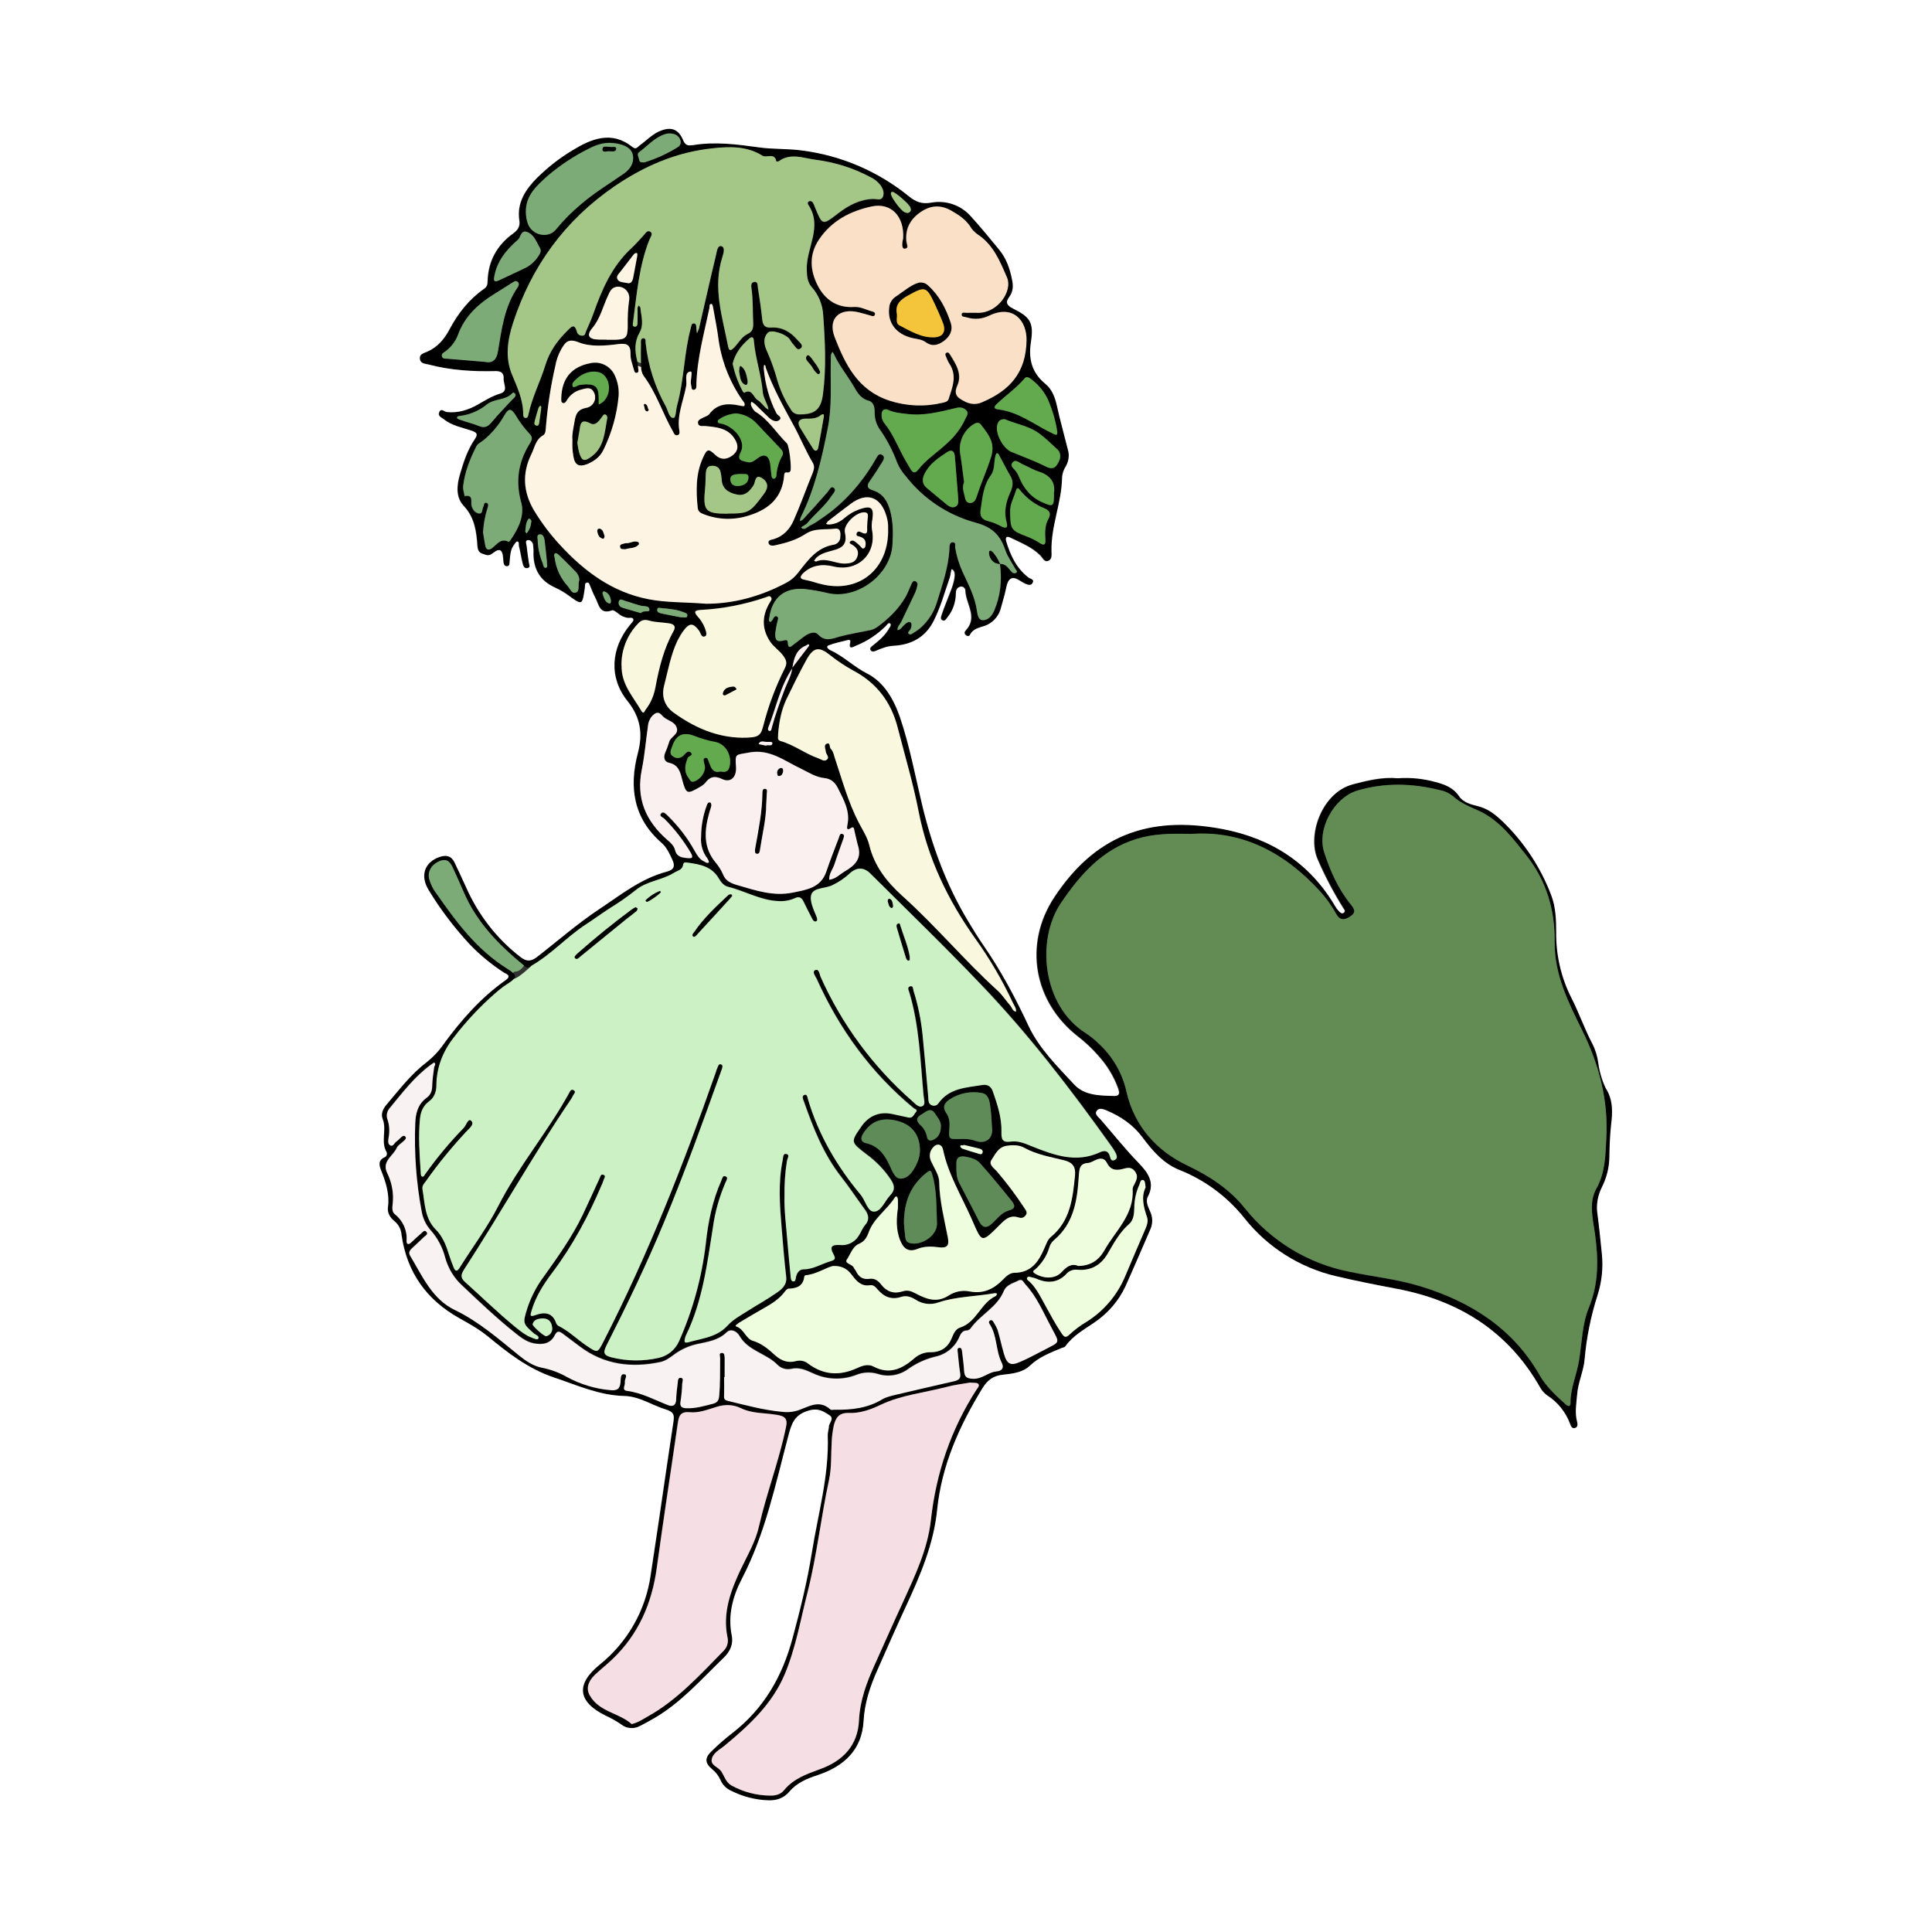 <?xml version="1.0" encoding="utf-8"?>
<!-- Generator: Adobe Illustrator 24.1.0, SVG Export Plug-In . SVG Version: 6.00 Build 0)  -->
<svg version="1.1" baseProfile="tiny" id="图层_1"
	 xmlns="http://www.w3.org/2000/svg" xmlns:xlink="http://www.w3.org/1999/xlink" x="0px" y="0px" viewBox="0 0 1024 1024"
	 xml:space="preserve">
<rect x="0" y="0" width="1024" height="1024" fill="#333333" stroke="none"/>
<g id="图层_1_x5F_复制">
	<path d="M742,412.5c6.7-0.5,13.4,0.2,19.9,2c4.9,1.4,9.4,2.9,12.5,7.5c2.2,3.3,6.3,4.4,10,5.3c5.3,1.3,9.2,4.4,13,8
		c11.4,11,20.3,24.4,25.9,39.3c2.4,6.4,2.6,13.1,2.6,19.7c-0.1,12,2.6,23.8,8,34.5c4.1,8,7,16.5,11.2,24.5c1.6,3.1,2.6,6.5,3.1,10
		c0.6,4.6,1.9,9.1,3.9,13.4c3.1,6.2,2.7,13,1.9,19.6c-0.6,5.5-0.8,11-0.9,16.5c0,5.7-1.4,11.3-3.9,16.3c-2.3,4.5-3.2,9.6-2.4,14.5
		c0.9,6.9,1.6,13.9,2.3,20.8c0.8,7.5,0,15-2.3,22.2c-3.5,10.9-5.8,22.2-6.8,33.6c-0.5,6.4-3.5,12.4-4,19c-0.4,4.8-1.3,9.6,0,14.4
		c0.3,1.3,0.5,2.9-1.3,3.3c-1.5,0.3-2-1-2.4-2.1c-2.3-6.3-6.6-11.7-12.3-15.3c-1.5-1.1-2.7-2.5-3.6-4.1
		c-17-29.9-43.2-46.2-76.4-52.4c-10.6-2-21.2-4.1-31.8-6.6c-19.2-4.5-36.3-15.3-48.5-30.7c-9.1-11.4-20.9-20.2-34.5-25.6
		c-8.5-3.4-14.3-10.2-19.6-17.3c-5-6.7-11.4-11-18.9-14.2c-1.7-0.7-3.9-1.6-5.2,0c-1.5,1.9,0.6,3.3,1.8,4.6
		c6.8,7.8,13.2,15.9,20.4,23.3c4.6,4.8,8.8,10.2,4.8,17.7c-1.3,2.4,0,5.2,1.1,7.7c1.5,3,1.6,6.6,0.2,9.7
		c-4.4,10.1-8.7,20.2-13.2,30.2c-3.6,7.7-9.3,14.3-16.4,19.1c-5.5,3.8-11.4,7-15.4,12.6c-0.5,0.7-1.4,0.7-2.1,1
		c-5.9,2.5-11.9,4.7-16.8,9.4c-3.7,3.5-9.1,4.2-14,4.7c-5.3,0.5-8.4,2.8-11.1,7.2c-12.2,19.9-21.6,40.8-24,64.4
		c-1.8,18.1-8.9,34.7-16.5,51.1c-5.2,11.2-10.1,22.4-15.1,33.7c-3.9,8.7-6.9,17.6-7.4,27.3c-0.9,15.3-10.5,23.9-24.2,28.5
		c-5.8,1.9-11.1,4.1-15.2,8.9c-2.9,3.4-6.8,4.7-11.2,4.5c-6.8-0.2-13.6-2-19.7-5.1c-2.5-1.1-4.4-3.1-5.5-5.5c-1-2.3-2.5-4.3-4.5-5.9
		c-3.9-3.3-4-6-0.2-9.6c3.5-3.4,7.1-6.6,10.9-9.5c16.8-13,26.6-30.2,32-50.5c4-14.8,7.7-29.8,10.1-44.7c3.3-20.8,9.3-41.3,8.5-62.7
		c0-1.5,0.5-3,0.6-4.4c0-2.1,3.1-4.4,0.3-6.2c-3.2-2.1-6-4-11.2-2.4c-7.6,2.3-8.9,7.1-10.6,13.4c-6.8,25.7-12.2,51.8-24.6,75.7
		c-4.8,9.2-7.5,19.2-5.4,29.9c1,4.7-0.8,8.7-4.4,12.1c-11.6,11.2-22.3,23.5-36.5,31.8c-2.4,1.4-4.9,2.8-7.5,4.1
		c-3.3,1.9-7.4,1.6-10.3-0.8c-2.6-1.8-5.4-3.3-8.2-4.6c-14.7-7.3-15.9-16.5-3.2-26.9c14.9-11.9,24.6-29,27.2-47.9
		c1.4-9.5,2.9-19.1,4.3-28.6c2.6-17.6,5.1-35.2,7.8-52.9c0.5-3.5-0.5-4.8-4-5.9c-7.4-2.2-14-7-22.2-7.2c-13.2-0.3-24.9-5.7-37.2-9.8
		c-13.9-4.7-24.5-13.1-35.2-21.9c-4.7-3.8-9.9-6.7-15.1-9.6c-17.3-9.7-27.7-24.3-30.5-44.1c-0.2-2.9-1.6-5.5-3.8-7.3
		c-2.3-1.9-3.8-4.3-3.4-7.4c0.9-6.7-1-12.8-3.4-18.9c-1.1-2.7-2.3-5.9,1.8-7.6c0.9-0.5,1.3-1.6,0.9-2.5c0,0,0,0,0-0.1
		c-3.3-5.6,0.2-11.8-2.1-17.6c-1.1-2.8,0.2-5.5,2.2-7.8c6.6-7.7,12.7-15.9,20.9-22.1c3.5-2.8,6.7-6.1,9.2-9.8
		c9.4-12.8,19.8-24.7,32.9-33.9c3.5-2.5,0-3.4-1.1-4.1c-6.4-4.2-12.4-9.1-17.7-14.6c-8.3-8.9-15.7-18.6-22-29
		c-4.8-7.8-2.1-14.9,5.8-17.6c3.5-1.2,6.2-0.6,7.9,2.9c2.1,4.4,4.1,8.7,6.1,13.1c6.4,14.5,16.2,27.3,28.8,37
		c3.3,2.6,5.6,2.4,8.7,0.1c10.9-8.4,21.3-17.6,32.9-25.3s22.3-16.4,36-20c3.7-1,4.6-2.8,2.9-6.4c-1.5-3.2-2.9-6.4-5.6-8.8
		c-15.1-13.1-17.4-29.7-12.6-47.8c2.7-10.4,1.3-18.9-5.5-27.4c-10-12.4-8.9-28,1.4-40.4c0.7-0.9,1.9-2,1.8-2.8
		c-0.3-1.4-1.9-0.8-3-0.9c-1.8-0.3-3.5-1-4.9-2.2c-1.1-0.8-2.6-2.1-3.4-1.8c-6.8,2.5-7-3.3-9-6.9c-1-1.9-1.8-4-2.6-5.9
		c-0.4-0.9-0.6-2.2-1.8-1.9s-0.9,1.6-1,2.6c-1.4,9.6-1.3,9.6-9,4c-2.2-1.6-4.5-2.9-6.9-4c-7.7-3.5-11.3-9.4-11.4-17.8
		c0.1-1.7,0-3.3-0.2-5c-0.3-1.3-1.5-2.6-2.9-2.3s-0.6,2-0.5,3c0.3,3,0.8,5.9,1.2,8.9c0.1,1,1.1,2.5-0.7,2.9s-2.3-1.2-2.6-2.4
		c-0.8-3.1-1.2-6.2-2-9.3c-0.2-0.8,0.3-2.3-0.9-2.4c-0.6,0-1.3,1.3-1.9,2.1c-1.8,2.6-1.9,5.6-2.1,8.6c-0.1,0.9,0.1,2.2-1.2,2.4
		c-1.5,0.2-1.9-1-2.1-2.2c-0.1-0.8-0.1-1.7-0.2-2.5c-0.3-3.5-1.5-5.2-5-2.5c-1.2,0.9-2.4,1.8-4.1,1.2c-2.3-0.8-4.2-0.8-4.5-4.7
		c-0.5-7.5-1.4-15-7.2-21.2c-4.3-4.5-3.8-10.8-2.1-16.6c1.9-6.6,4-13.1,7.9-18.8c2-2.9,0.8-3.6-1.6-4.5c-5-1.7-10.4-2.6-14.7-6
		c-1.2-1-3.4-1.7-2.6-3.7c1-2.6,2.8-0.3,4.2-0.2c5.9,0.6,11.2-1.1,16.2-3.9c3.9-2.2,7.6-4.6,12-5.9s1.7-5,1.8-7.7s-0.9-4.2-4.1-4.2
		c-12,0.3-24-0.4-35.7-3.5c-1.9-0.5-4.3-0.4-4.6-3s2.1-3,3.9-3.8c5.5-2.4,9.1-6.7,11.8-11.8c4.6-8.5,10.3-15.9,18.3-21.5
		c1.6-1.1,1.9-2.4,1.9-4.2c0.3-10.6,5.1-19.1,13.6-25.2c2.6-1.9,3.7-3.8,3.2-7c-1.4-9.4,3.5-16.5,9.5-22.6
		c5.6-5.5,11.8-10.4,18.5-14.4c10.1-6.2,20.9-10.8,32.1-1.8c1.8,1.4,2.7-0.2,3.8-1c3.4-2.4,6.2-5.5,10.1-7.3
		c6.3-2.8,10.4-1.5,13,4.9c1.2,2.9,3.2,2.6,5.3,2.3c11.6-1.9,23-0.4,34.6,1.2c7.5,1.1,15.5,0.6,23.2,1.7
		c20.8,2.7,40.4,11.2,56.6,24.4c3.5,2.8,6.6,4.1,11.7,3.2c7.7-1.4,15.6,1.3,20.9,7.1c5.3,5.8,10.2,11.8,15.2,17.9
		c3.8,4.6,5.7,10.1,6.8,15.9c0.7,3.2,0.6,6.3-1.5,9.1c-2.2,2.9-1.2,4.5,1.9,6.1c9.3,4.6,11.2,7.5,9.6,17.8
		c-1.4,9.1,0.5,16.3,7.7,22.2c3.4,2.8,5,6.9,6,11.3c1.7,7.8,3.9,15.5,5.8,23.2c1,3,0.6,6.4-1,9.1c-1.2,1.9-1.9,4-2,6.1
		c-0.2,13.2-5.9,25.5-5.6,38.8c0,1.9,0.5,4.5-1.8,5.3c-2.1,0.8-3-1.7-4.2-2.9c-4.5-4.5-10.3-6.7-15.8-9.4c-2.5-1.2-2.6,0.3-2.2,1.9
		c2.2,7.4,5.4,14.3,11.8,19.2c1,0.8,3.4,0.9,2.1,3c-0.8,1.4-2.3,0.9-3.6,0.4c-2.7-1.1-5.7-4.3-8.1-2.6c-2,1.3-2.2,5.3-3,8.1
		c-0.7,2.4-1.3,4.8-2,7.2c-0.9,3.8-3.5,7-6.9,8.8c-3.3,1.7-7.6,1.5-9.6,5.6c-0.3,0.7-1.5,0.7-2.2,0c-0.7-0.6-0.8-1.5-0.2-2.2l0,0
		c6.9-7.1,0.3-14.1,0-21.2c0.1-1.2-0.9-2.2-2-2.3c-0.2,0-0.5,0-0.7,0.1c-1.8,0.4-2.3,2-2.3,3.5c0,4.5-1.5,9-4.3,12.5
		c-0.7,0.9-1.4,2.3-2.6,1.9c-1.8-0.7-0.8-2.4-0.5-3.5c1.4-4.1,3.1-8.1,4.6-12.1c0.8-2,1.5-4.1,1.9-6.2c0.3-1.9,0.7-4.3-1.2-5.4
		c-0.4-0.2-0.6,2.9-1.1,4.4c-2.7,7.7-4.8,15.6-8.5,22.9c-4.4,8.8-11.9,12.8-21.3,13.3c-3.5,0.2-6.5,1.4-9.5,2.7
		c-1,0.4-2,0.6-2.7-0.4s0.2-1.7,1.1-2.4c3.2-2.6,6.5-5.2,8.6-9c0.5-0.8,1.5-2,0.6-2.7s-1.6,0.7-2.2,1.3c-4.5,4.5-9.8,8-15.7,10.4
		c-1.5,0.6-4.3,2.6-3.2-1.8c0.2-0.9-0.2-1.3-1-1.2c-3.5,0.9-7.2,1.6-10.5,2.9c-1.7,0.7,0.1,2.1,0.9,2.5c7.1,3.2,12.6,8.9,19.6,12.4
		c9,4.6,14.2,13.8,17.5,23.5c5.1,15.2,8,30.9,11.7,46.4c5.2,21.5,12.7,42,24.1,61c2.7,4.5,5.5,9.1,8.5,13.4
		c9.3,13.5,16.9,27.8,23.8,42.6c5.6,11.9,15.3,21.4,24.2,31c5.4,5.8,13.5,5.8,21.1,6c3.4,0.1,2.7-2.3,2-4.2c-2.3-6.3-5.8-12-10.3-17
		c-3.3-3.8-6.9-7.2-10.9-10.3c-23.5-18.3-29-49-12.5-73.9c21.1-31.9,49-43.6,89-36.1c25.8,4.9,46.3,17.9,59.9,41
		c0.5,0.9,1.1,1.7,1.8,2.4c0.8,0.9,1.8,1.9,2.9,0.8c0.9-0.9-0.3-1.8-0.7-2.6c-5.1-8.2-9.6-16.8-13.4-25.6
		c-5.6-12.9,2.3-35.4,18.8-39.7C726,413.7,733.9,411.8,742,412.5z M420,354.1c-6.5,9.5-8.6,20.8-12.8,31.3c-0.3,0.7-0.5,1.8,0.5,2
		s1.1-1.1,1.3-1.8c1.8-6.6,4.1-13,6.5-19.4C417.1,362.1,419.4,358.4,420,354.1l8.2-11c0.3-0.4,0.8-1,0.7-1.2c-0.6-0.9-1.1,0-1.6,0.2
		C421.9,344.2,420.7,349,420,354.1z M530,298.9c3.3-0.2,4.4,2.5,6.3,4.3c0.6,0.7,1.5,0.8,2.3,0.4c1-0.7-0.1-1.4-0.4-2
		c-1.7-3.2-4-6.2-5.2-9.6c-2.7-8-6.5-12.5-15.9-15c-14.7-4-27.7-12.7-37-24.7c-1.9-2.1-3.4-4.5-4.5-7.1c-2.3-6.2-5.4-12.2-9.2-17.6
		c-1.7-2.4-2.7-5.4-2.7-8.4c0-2.6-0.2-6-3.2-6.8c-4.5-1.2-6.2-4.7-8.2-8.1c-3.4-5.6-7.5-10.6-10.2-16.6c-0.2-0.4-0.5-0.8-0.8-1.2
		c-0.4,0.5-0.6,1-0.8,1.6c-0.1,1.5,0,3-0.1,4.5c-0.2,11.5,0.7,23.1-1.6,34.4c-3.2,16.2-6.9,32.4-14.4,47.4c-0.2,0.6-0.3,1.2-0.3,1.9
		c0.6-0.2,1.1-0.6,1.6-0.9c4.4-4.8,8.7-9.6,13-14.5c0.9-1,1.8-3.4,3.2-2.3c1.8,1.3-0.2,3-1,4.2c-3.5,5.5-8.8,9.5-12.9,14.5
		c-0.9,1.1-3.6,2.1-3.2,2.5c1.7,1.6,3.2-0.5,4.7-1.2c1.8-0.9,3.5-1.9,5.1-3.1c12.5-8.2,22.1-19.1,29.6-32c0.8-1.4,1.6-3.6,3.6-2.2
		c1.5,1,0.5,2.8-0.3,4c-2,3.2-4.1,6.5-6.3,9.6c-1.9,2.6-1.6,4.1,1.6,5.1c5.1,1.6,7.6,5.5,9,10.5c1.7,6.1,1.7,12.1,1.3,18.3
		c-0.9,15.8-18.5,29.1-34,25.7c-4-1-8.1-1.7-12.3-2.2c-10.9-1-17.5,4.4-19,15.3c-0.1,0.8-0.5,1.7,0.5,2.1c0.3,0.1,1-0.7,1.3-1.2
		c0.5-0.8,1-2.1,2-1.8c1.5,0.5,0.7,2,0.5,3c-0.5,1.9-0.8,3.9-1.1,5.9c-0.2,4.1,1,4.9,4.7,3.9c1-0.3,1.8-0.2,1.9,0.9
		c0.2,4.5,2.1,1.9,3.6,0.9c1.9-1.3,3.7-2.9,5.6-4.2c2.2-1.5,5.2-2.6,6.9-0.7c3.8,4,7.4,2.2,11.4,1.1c5-1.4,10.1-2.2,15.1-3.2
		c1.6-0.2,3.2-0.8,4.6-1.7c6.1-4.4,11.5-9.6,15.3-16.2c1.2-2.1,2-4.5,3.1-6.8c0.4-0.9,0.9-1.9,2.2-1.4c0.8,0.4,1.2,1.3,0.9,2.1
		c-0.2,1.3-0.6,2.6-1.1,3.8c-2.4,5.1-4.9,10.2-7.3,15.3c-0.7,1.6-2.3,2.8-2.1,4.7c1.8-0.3,2.5-2,3.8-3c0.9-0.8,2-1.8,3-1.2
		s0.6,2.1,0.3,3.2s-2.1,2.1-1.2,2.9c1.1,1,2.4-0.5,3.5-1.1c1.2-0.7,2.2-1.5,3.2-2.4c3.9-3.6,6.8-8.2,8.3-13.3
		c2.8-9.2,6.1-18.3,6.6-28.1c0.1-1.4-0.1-3.6,1.8-3.6s1,2.1,1.3,3.2c0.8,4.4,2.1,8.7,4,12.8c3.1,6.6,6.5,13.1,7.5,20.5
		c0.3,2,0.8,5,3.4,4.8s4.3-2,5.6-4.8c3.5-8,4.3-16.2,3.2-24.8L530,298.9z M631,442.1c-10.8-0.3-19.8-0.1-28.5,2.6
		c-18.1,5.5-29.7,18.6-40,33.7c-13.6,19.9-10,54.8,13,69.3c2.4,1.6,4.6,3.3,6.6,5.3c7.5,6.8,12.7,15.7,14.9,25.5
		c4.2,18.5,16,31.6,32.5,39.4c11.9,5.7,22.2,12.5,30.4,22.7c13.9,17.3,33.4,29.2,55.2,33.5c12.8,2.7,26,4,38.6,8
		c26.3,8.2,48.3,22.3,62.3,46.8c3.6,6.3,8.7,10.8,13.8,15.5c1.4,1.3,2.7,1.2,2.6-0.7c-0.1-7.8,3.3-14.9,4.5-22.4
		c1.6-9.5,1.6-19.4,5.3-28.3c5.2-12.7,5-25.5,3.2-38.8c-1.1-8-3.5-16.5,0.7-24.1c4.8-8.5,4.8-17.9,5.3-26.9c1.1-20-3.9-39-12.7-56.8
		c-7.5-15-14.9-29.8-14.7-47.1c0.2-16.8-4.3-32.2-14.8-45.6c-7.2-9.1-14.2-18.6-25-23.7c-5-2.3-10.1-4.2-14.2-8
		c-2-1.6-4.3-2.7-6.7-3.1c-14.7-3.7-29.3-4.1-43.9,0.2c-12.5,3.8-21.6,20.5-17.5,32.9c3.2,9.8,7.4,19.3,14,27.4
		c1.9,2.4,3.1,4.2-0.2,6.4c-3,2-5.4,2.3-7.4-1.2c-2.5-4.5-5.5-8.7-9-12.5C680.4,451.6,657.8,440.1,631,442.1L631,442.1z
		 M415.9,633.9c-0.2,7.8,0.9,15.6,1.5,23.4c0.5,6.5,1.2,12.9,1.8,19.4c0.1,1,0.2,2.2,1.5,2.2c1,0,1.1-1.1,1.2-1.9
		c0.4-2.4,1.8-4.5,4-4.5c5.2,0,9.4-2.8,14.1-4.2c2.6-0.8,3.3-1.2,1.8-3.9c-2.1-3.8-0.9-5.1,3.6-4.8c3.7,0.4,7.4-1.3,9.5-4.4
		c1.4-1.9,2.1-4.2,3.6-6c2.8-3.2,1.9-5.9-0.3-8.8c-4.1-5.6-8-11.5-12.3-17c-9.4-12-14.8-25.9-19.8-40.1c-0.4-1-1.1-2.6,0.2-3.2
		c1.6-0.7,1.7,1.1,2,2.1c5.6,19,15.4,35.7,28,50.8c2.5,3,3.6,8.9,7,8.9c3.8,0.1,5.7-5.5,8.5-8.5s2.5-5.3,0.5-8.4
		c-3.5-5.3-8-9.9-13.1-13.6c-8.3-6.4-8.3-6.3-2.5-14.7c4-5.7,9.7-8,16.5-6.5c2.8,0.6,5.5,1.2,8.3,1.8c2.5,0.6,3-1.7,4.1-2.9
		s-0.6-1.5-1.2-2c-22.6-18.7-39.4-41.8-51.4-68.5c-0.7-1.5-2.7-3.8-0.8-4.7c2.1-0.9,2.2,2.2,2.9,3.7c11.3,25.2,27.8,47.6,48.6,65.8
		c1.6,1.4,3.5,3.7,5.5,2.5c1.5-0.9,0.6-3.7,0.4-5.6c-1.7-18.4-2.2-36.9-7.6-54.8c-0.3-0.9-1.2-2.5,0.5-3s1.5,1.4,1.8,2.4
		c2.4,7.6,4,15.5,4.8,23.5c1.1,10.9,2,21.9,3,32.8c0.1,1.6-0.1,3.5,1.8,4.3c1.3,0.6,2.8,0.2,3.6-1c5.7-8.1,14.7-8.3,23.2-9.7
		c2.9-0.5,4.8,0.8,5.7,3.6c2.4,6.9,4.7,13.9,4.5,21.4c-0.1,3.7,0.5,5.6,4.8,5c3.9-0.6,7.5,0.9,11.1,2.4c11.8,4.7,23.6,9.2,36.4,3.2
		c2.2-1,4.3-0.9,5.1,2c0.4,1.3,0.7,3,2.5,2.2s1.3-2.4,0.6-3.8c-0.7-1.3-1.5-2.6-2.4-3.8c-21.4-30-43.8-59.2-69.3-85.8
		c-19.1-19.8-38.9-38.9-58.3-58.3c-3.4-3.4-7.3-3.5-11,0c-2.7,2.5-5.7,4.5-9,6.1c-3.7,1.9-9.6,1.3-11.1,4.6s1,8.3,2.6,12.3
		c0.3,0.8,0.6,1.9-0.2,2.3s-1.6-0.3-2-1.1c-1.6-3.1-3.2-6.2-4.7-9.3c-1-2.1-2.3-3-4.7-1.8c-2.7,1.2-5.7,1.7-8.7,1.5
		c-9.5-0.4-17.7-5.4-26.7-7.6c-2.3-0.6-3.8-2.6-5-4.6c-3.8-6.2-10-7.2-16.4-8.1c-0.9-0.1-2.2-0.4-2.4,1c-0.4,3-3,3.2-4.9,4.4
		c-6.4,4-14.4,4.3-20.3,9.2c-4.5,3.6-9.3,6.9-14.2,9.9c-4.2,2.7-8.2,5.7-12.4,8.4c-9.9,6.5-17.9,15.5-28.2,21.5
		c-1.3,0.8-2.3,1.9-3.9,0.6c-13.4-10.9-25.4-23-32.4-39.3c-1.8-4.1-3.6-8.2-5.5-12.3c-1.4-3-2.8-5.9-7.1-4.2s-6.6,5.4-5.8,9.3
		c0.8,2.9,2.1,5.6,4,8c10.5,15.1,21.4,29.7,37.4,39.7c5.8,3.6,5.4,4.8-0.2,8.3c-2.2,1.5-4.3,3.1-6.3,4.9c-8,7-15.3,14.8-21.8,23.3
		c-5.8,7.4-9.1,15.8-9.2,25.2c0,3.6-1.1,6.6-3.9,8.7c-3,2.3-4.3,5.3-4.7,9c-1,9.7-0.2,19.3,0.4,28.9c0,0.6,0.1,1.5,0.5,1.8
		c1,0.6,1.4-0.5,1.8-1.1c6.2-8.7,13-16.9,20.4-24.5c1.4-1.4,2.4-5.4,4-3.9c2.1,1.9-1.2,4.2-2.7,5.9c-7.6,8.2-14.7,16.8-21.1,25.9
		c-0.9,1.3-2.3,2.5-2,4.4c1.3,7.5,1.1,15.4,7,21.4c3.4,3.5,5.4,8,6.8,12.6c0.8,2.5,1.7,5,2.7,7.5s2,2.2,3.3,0.1
		c6.8-10.9,14.6-21.2,20.4-32.6c10.7-21,26-39,37.4-59.6c0.5-0.9,1-2.6,2.5-1.8c1.6,0.9,0.1,2-0.3,2.9c-0.5,1-1.1,2.1-1.8,3
		c-19.6,29-36.8,59.7-55.9,89.1c-1.7,2.7-2.1,4.4,0.5,6.7c8.9,8,17.5,16.4,26.8,24c2.7,2.2,5.5,4.4,8.8,5.6c1.1,0.4,2.9,1.2,3.2,0.4
		c0.7-1.4-1.2-1.9-2.1-2.6c-6.1-5.3-6.2-5.5-3.8-13.2c2-6.2,5-12,8.9-17.2c7.5-10.5,14.9-20.9,20.5-32.5c3.1-6.5,6-13,9-19.5
		c0.4-0.9,0.6-2.2,1.8-1.9c1.9,0.5,0.6,1.9,0.3,2.9c-0.3,1-0.7,1.9-1.1,2.8c-7,16.4-15.4,32.1-26.2,46.4
		c-4.6,6.1-8.7,12.6-10.9,20.1c-0.8,2.6-0.8,3.3,2.2,2.2c4.7-1.7,9-1.4,10.9,4.4c0.3,0.6,0.7,1.1,1.3,1.4c5.4,2.7,9.7,7,14.7,10.4
		c6.1,4.1,5.9,4,9.2-2.4c23.5-45.9,42.3-93.7,59.3-142.2c0.3-1,0.6-1.9,1-2.8s0.7-2.2,2-1.6c0.9,0.4,0.6,1.4,0.4,2.2
		c-0.2,0.6-0.5,1.2-0.7,1.9c-9.5,26.5-19,52.9-29.8,78.9c-9.3,22.5-19.8,44.3-30.8,66c-1.8,3.7-1.5,5.1,2.6,6.2
		c8.2,2.1,16.9,2.2,25.2,0.3c4.8-1.1,8.7-4.3,10.7-8.8c7.3-16.4,12.1-33.9,14.2-51.8c1.2-11.4,3.5-22.7,8.2-33.3
		c0.5-1,0.7-3.2,2.5-2.2c1.2,0.6,0.2,2.1-0.3,3.2c-3.2,7.5-5.5,15.4-6.6,23.5c-3.1,19.5-5.5,39.3-14.3,57.4
		c-0.3,0.6-0.5,1.2-0.6,1.9c-0.5,1.9,0.1,2.3,2,1.8c7.2-2.1,15-2.6,20.7-8.9c2.8-3.1,6.7-5.2,10.3-7.5c5-3.2,10.3-6.1,15.2-9.5
		c3-2,6-4.3,5.5-8.8c-1-8.6-1.7-17.2-2.4-25.8c-1-12-1.9-23.9,0.5-35.8c0.3-1.4,0.1-3.8,1.8-3.5c2.3,0.3,0.7,2.4,0.5,3.7
		C416.1,621.2,415.7,627.5,415.9,633.9z M374.3,319.9c14.4,0,28.5-3.8,41.8-10.8c2.7-1.3,5-3.2,6.8-5.5c5.1-6.5,9.9-13.5,19-15
		c1.7-0.3,3.1-1.6,3.4-3.3c0.3-2.2,0.5-5.5-2.6-5.1c-5.3,0.7-10.8-0.5-15.9,2.9c-4.7,3.1-10.3,4.7-15.8,5.9
		c-1.4,0.3-3.4,0.5-3.7-1.4c-0.2-1.3,1.4-1.5,2.6-1.8c5.4-1.6,8.8-5.4,10.9-10.3c3.6-8.2,6.6-16.7,10-25c0.7-1.8,1-3.5,0-5.2
		c-4.1-6.9-7-14.3-10.9-21.2c-5.2-9.5-10.3-18.9-14-29.1c-0.2-0.6,0-1.4-0.9-1.6c-0.1,0.6-0.2,1.2-0.2,1.8
		c0.7,8.3,2.9,16.4,6.7,23.8c0.6,1.2,3.2,2,1.7,3.5s-3.9,0.5-5.4-0.9c-2.6-2.4-5-4.9-7.5-7.3c-0.6-0.5-1.3-1-2-1.4
		c-0.5,0.9-0.4,2,0.2,2.8c0.4,0.9,1,1.7,1.7,2.4c7.1,4.2,11.2,11.3,16.9,16.9c1.2,1.1,2.6,13.4,1.8,14.7c-0.3,0.6-1,0.9-1.7,0.7
		c-1.5-0.2-1.5,0.9-1.6,1.8c-1,11.5-8.1,17.7-18.3,20.9c-8,2.7-16.6,2.5-24.4-0.6c-1.6-0.6-2.9-1.3-3.1-3.4c-0.9-9-1.1-18,2.8-26.5
		c2.1-4.7,2.9-4.9,6.5-1.5c3,2.8,6,2.6,9,0.4c3.2-2.4,3.5-5.3,1.4-8.7c-3.6-6-9.7-6.4-15.7-7c-1.5-0.1-3.3,0.5-3.8-1.3
		s1.3-2.4,2.6-3.1s2.7-1,3.4-1.9c4-5.3,9.4-5.8,15.3-4.6c1.1,0.2,3,0.7,3.2,0.3c0.7-1.3-0.6-2.4-1.3-3.4c-6.7-9.8-11-21-12.5-32.8
		c-0.7-5.3-1.8-10.5-2.7-15.7c-0.1-0.8-0.5-2.1-0.8-2.1c-1.5-0.1-1,1.3-1.2,2.2c-2.8,13.3-6.5,26.5-6.9,40.3c0,1.2,0.2,3-1.6,3
		c-1.1,0-0.9-1.5-1.2-2.5c-0.7-2.5,1.2-7.4-0.4-7.2c-3.4,0.5-1.7,4.9-2.2,7.6c-1.4,7.9-5.1,15.5-3.6,23.9c0.2,1,0,2.2-1.3,2.3
		c-1.2,0.1-1.5-0.9-2-1.8c-5.6-9.8-8.9-20.8-15.8-29.9c-0.8-1.4-1.3-3.1-1.2-4.8c-0.2-4-0.1-8-0.1-12c0-1.1-0.4-2.7,1.1-2.9
		c1.7-0.2,1.3,1.6,1.4,2.6c1.3,11.8,4.9,23.2,10.7,33.5c1.2,2.2,1.6,6,4,6.1c1.4,0.1,1.3-4.3,2-6.7c3.7-13.4,3.6-27.4,7.2-40.8
		c0.3-1.1,0.3-2.7,1.7-2.6s1.2,1.7,1.3,2.9c0,0.8,0.2,1.6,0.3,2.4c0.4-0.8,0.8-1.7,1.1-2.6c3-12.8,5.8-25.6,8.9-38.4
		c0.5-1.9,0.8-5.6,2.8-5.2c2.4,0.6,1.2,4,0.6,6c-5.1,16.2,0.1,31.6,3.1,47.2c0.6,3,1.9,1.9,3.3,0.5c2.3-2.4,3.9-5.6,7-7.1
		c2.9-1.4,3.1-3.4,3-6.1c-0.3-6,0-12-0.9-18c-0.2-1.4-0.4-3.4,1.7-3.5c1.8-0.1,1.5,1.9,1.7,3.1c0.9,5.6,1.7,11.2,2.3,16.8
		c0.3,3,1.4,4.5,4.7,4.3c5.8-0.4,10.3,2.3,13.9,6.5c1.1,1.3,3.5,2.9,1.9,4.4c-1.9,1.8-3-1-4.2-2.2c-0.8-0.8-1.3-1.9-2-2.8
		c-2.3-2.7-9.6-5-11.3-3.2c-2.8,2.9-2,6.6-0.5,9.8c2.2,5,4.1,10.2,5.5,15.5c1.6,5.4,4,10.6,7.1,15.3c0.8,1.7,2.6,2.7,4.4,2.7
		c8.3,0.1,11.6-2.4,12.7-10.8c1.8-13.9,1.1-27.9,0.1-41.9c-0.3-5.5-2.5-10.8-6.2-14.9c-2.3-2.7-2.4-5.9-2.5-9.3
		c-0.3-11.4,8.6-22.6,0.8-34.2c-0.4-0.5-0.4-1.3,0.2-1.7c0.2-0.1,0.4-0.2,0.6-0.3c0.6,0,1.2,0.3,1.6,0.8c0.5,0.9,0.9,1.8,1.2,2.7
		c3.9,9.5,3.9,9.5,12.3,3c5.5-4.2,11.4-7.4,18.6-7.6c1.7,0,4,1,5-1c1-2.3,0-4.6-1.4-6.6c-1.5-1.8-3.4-3.3-5.5-4.2
		c-8.8-4.7-18.4-7.7-28.4-9c-6.6-0.8-13.4-3.9-19.8,0.7c-0.4,0.2-0.9,0.2-1.3,0.2c-0.9-5-5.2-1.7-7.4-3.1
		c-8.3-5.2-17.5-4.9-26.5-3.9c-19.1,2-36.2,9.4-52,20.2c-26.2,18-43.9,42.3-53.7,72.4c-2.9,8.9-4.3,18.4-0.5,27.4
		c2.9,6.8,5.9,13.4,5.9,20.9c0,0.8,0.1,1.8,1.1,2c1.4,0.2,1.5-1,1.7-1.9c1.9-9,6.2-17.2,8.9-25.9c2.2-7.3,6.3-13.1,11.6-18.3
		c2-2,3.9-4.5,5.2,0.6c0.4,1.2,1.5,1.9,2.7,1.9c1.7,0.1,1.7-1.3,2.1-2.3c1.3-3,2.7-6,3.8-9.1c4.6-13,9.9-25.4,20.3-35
		c2.2-2,4.1-4.3,6.2-6.5c1.1-1.1,2.1-3.3,3.9-2.1c1.4,1,0,2.8-0.6,4.1c-5.6,14.1-6.7,29.1-8.7,44c-0.1,0.8-0.4,1.9,0.7,2.1
		c1.4,0.3,1.7-1,1.7-1.9c0.1-2.6,0-5.3,0-8c0-0.4,0.4-0.8,0.6-1.3c0.3,0.4,0.8,0.7,0.9,1.1c0.4,4.4,2,9.1-0.4,13.2
		c-2.8,4.9-2.6,9.8-1.3,14.9c0.3,1.5,0.5,2.9,0.6,4.4c0.1,0.8,0.3,1.8-0.8,2s-1.3-0.9-1.5-1.6c-0.7-2.7-1.9-5.5-1.8-8.2
		c0.1-5.2-2-6.1-6.7-5.4c-6.9,0.9-14.5,1.5-20.6-0.9c-5.9-2.4-7.3,0-9.5,3.7c-1.5,2.8-2.6,5.8-3.1,8.9c-2.4,10.4-4,20.9-4.9,31.6
		c-0.2,1.8,0,4.2-1.5,5.1c-4,2.2-4.5,6.4-6.2,9.9c-5.1,10.2-4.4,20.3,1.4,30c4,6.6,8.6,12.7,13.8,18.3c12.9,14,27.7,25,46.9,28.6
		C353.6,319.4,363.6,319,374.3,319.9z M514.1,732.8c-4,0.7-8.5,1.2-12.8,2.4c-11.6,3-23.7,4.2-34.6,9.4c-5.4,2.6-10.9,4.5-16.7,4.3
		c-5.2-0.2-7,2.3-8.1,6.7c-0.6,2.9-1,5.9-1.1,8.9c-0.4,6.6,0,13.4-1.4,19.9c-4.3,19.8-6.4,39.9-11.4,59.6
		c-3.7,14.5-6.2,29.3-12,43.2c-6.7,16-18.9,27.2-31.8,37.9c-2.6,2.2-6.4,3.9-7,7.5c-0.5,3.1,3.6,4,5.1,6.3c1.7,2.6,2.4,5.8,5.5,7.5
		c6.2,3.4,13.1,5.2,20.1,5.3c2.9,0.1,5.8-0.5,7.7-2.9c5-6.1,11.9-8.5,19-11.1c12-4.3,20.1-12.4,20.7-26c0.5-10.4,4-19.8,8.2-29.1
		c5-11.1,9.9-22.2,15-33.2c6.4-14.1,13.2-28.2,14.9-43.8c2.8-25,10.6-48,24.2-69.1c0.6-0.9,1.9-2.2,0.8-3.1
		C517.6,732.7,515.9,733,514.1,732.8z M384,729.6h-0.3c0,3.2,0.1,6.3,0,9.5c-0.1,1.7-0.1,2.6,2,3.1c9.5,2.3,18.9,4.9,28.7,5.8
		c2.4,0.3,4.8,0.2,7.2-0.4c6-1.5,12-6.8,18.5-0.8c0.5,0.4,1.6,0,2.4,0.1c8.8,0.1,17.2-0.8,25-5.5c2.2-1.3,5-1.9,7.5-2.5
		c10.2-2.4,20.4-4.8,30.6-7.1c2.6-0.6,3.7-1.6,3.2-4.4c-0.6-3.8-0.9-7.6-1.3-11.4c-0.1-0.8-0.3-1.8,0.9-1.9c1.1-0.1,1.3,0.9,1.4,1.7
		c0.4,3.5,0.9,6.9,1.1,10.4c0.2,3.3,1.3,4.2,4.9,4.3c4.8,0.1,7.9-3.5,12.2-3.9c3.2-0.3,4.2-2,2.8-4.7c-3.2-6.5-2.3-14.2-6.3-20.3
		c-0.4-0.6-0.7-1.2-0.1-1.8c0.9-0.8,1.6-0.2,2,0.5c0.9,1.4,1.7,2.9,2.3,4.4c1.2,4.1,2.1,8.4,3.3,12.5c1.6,5.6,3.6,6.6,8.7,4.3
		c4.1-1.8,8.1-3.9,12.1-6c9.4-5,9-3.3,4.2-12.5c-4.1-7.8-7.5-16-13.6-22.6c-0.9-1-1.5-3-3.5-2c-2.8,1.5-6.4,2.1-7.9,5.7
		c-3.5,8.5-12.3,12.4-17.4,19.5c-0.5,0.7-1.2,1.2-2,1.3c-2.5,0-3.4,1.7-4.2,3.6c-2.3,5.3-7,9.1-12.7,10.3c-5,1.2-9.8,3.4-14,6.3
		c-4.7,3.6-10.9,4.7-16.6,2.8c-3.8-1.1-7.9-0.9-11.6,0.7c-7.3,2.7-15.3,2.4-22.4-0.9c-3.8-1.7-7.4-3.5-11.9-2.4
		c-2.5,0.5-5.2-0.3-7-2.1c-6-6.2-15.7-7.4-20.3-15.5c-1.4-2.4-4.5-4-6.8-1.8c-4.4,4.3-10.1,5-15.5,6.2c-4.2,0.9-8.3,2.7-11.8,5.2
		c-2.5,1.8-4.7,3.6-7.6,4.3c-15.5,3.3-30.1,1.5-43-8.3c-2.9-2.2-5.9-4.4-8.8-6.6c-1.8-1.3-3-2-4.4,0.8c-2.3,4.6-6.7,5.1-11.2,4.2
		c-3.9-0.8-6.9-3.2-9.9-5.6c-9.8-7.8-18.8-16.4-27.9-25c-4.3-3.9-7.4-9-9-14.7c-1.4-5.5-4.1-10.6-7.9-14.8c-2.4-2.8-4-6.2-4.6-9.8
		c-2.9-15.4-4-31.1-3.4-46.7c0.2-5.3,1.4-10.2,6.1-13.6c2.1-1.6,2.9-3.8,2.9-6.6c0.1-3.1,0.6-6.3,1-9.4c0.1-0.9,1.2-1.8,0.1-2.5
		c-0.3-0.2-1.3,0.8-2,1.2c-8.6,6.3-14.9,14.7-21.6,22.8c-1.5,1.7-2,4-1.2,6.1c1,3,1.2,6.2,0.6,9.4c-0.2,1.5-0.6,3.4,0.7,4.2
		c1.7,1.1,2.3-1.3,3.5-2c0.8-0.6,1.5-1.3,2.2-2c0.7-0.6,1.6-1.6,2.5-0.5c0.6,0.8-0.1,1.5-0.7,2.1c-1.3,1.3-3.2,2.3-3.9,3.8
		c-1.9,4.4-8.2,7.1-5,13.5c2.5,5.1,3.5,10.9,2.8,16.5c-0.2,1.8-0.4,3.9,1.2,5.2c4.3,3.4,6.6,8.6,6.2,14c-0.1,1.7,0.8,2.5,2.4,1
		c1.8-1.7,3.7-3.4,5.5-5c0.7-0.6,1.5-1.8,2.5-0.8c1.3,1.3-0.2,2-1,2.7c-2.2,2.1-4.3,4.1-6.6,6.2c-1.2,1.1-1.9,2.3-0.9,3.9
		c6.4,10.8,11.6,23,23.8,28.8c12.8,6.2,23.2,15.4,34.1,24.2c3.5,2.8,7.3,5.4,11.8,6.3c4.7,0.9,9.3,2.6,13.5,5
		c7,3.8,14.8,6.2,22.8,6.9c3.7,0.4,5.2-0.6,5.5-4.2c0.1-1.6-0.2-4.6,2-4.2c2.1,0.3,0,2.8,0.3,4.3s-1.9,4.1,1.1,4.5
		c7.8,1,14.5,4.7,21.6,7.5c2.8,1.1,4.4,0.2,4.5-3.1c0.1-2.8,0.4-5.6,0.8-8.4c0.2-1.1-0.1-3.2,1.8-2.9c1.5,0.3,0.7,1.9,0.6,3
		c-0.1,3.2-0.4,6.3-0.9,9.5c-0.5,2.8,0.7,3.5,3.1,3.6c4.9,0.2,9.5-1.2,14.2-2.4c2.4-0.6,3-1.9,3.2-4.2c0.6-6.7,0.4-13.3,0.5-20
		c0-1-0.9-2.7,1-2.7c1.4,0,1.3,1.7,1.4,2.8C384,723,384,726.3,384,729.6z M478.6,126.4c0.7-11.7-6.3-19.1-16.6-17
		c-11.3,2.4-21.4,7.6-28.1,17.7c-5.2,7.9-4.7,16.1-0.6,24.2c4,7.8,10.5,12,19.4,11.4c3.5-0.2,6.4,1.6,9.6,2.4
		c0.7,0.2,1.7,0.6,1.3,1.7s-1.2,0.8-2.1,0.5c-2.1-0.6-4.2-1.2-6.2-1.7c-10.4-2.7-16.8,3.2-13,13.1c5.6,14.4,12.2,28.2,29.1,33.7
		c9,2.9,18.7,3.3,27.9,1.1c1.2-0.3,2.8-0.5,3.3-2c2-6.2,4.7-12.5,0.3-18.9c-0.7-1.1-1.2-2.4-1.7-3.6c-0.3-0.8-0.7-1.6,0.4-2.1
		c0.8-0.3,1.2,0.2,1.6,0.8c3.2,5.1,6.8,10.5,4,16.7c-2.3,5.2,0.7,6.7,4.2,8.5c2.7,1.4,5.9,1.6,8.7,0.4c15-6.3,23.5-15.8,23.8-32.9
		c0.2-10.3-7-19.1-19.6-13.2c-3.7,1.9-8.1,2.3-12.1,1c-1-0.3-2.8-0.1-2.7-1.5c0.1-1.6,1.8-0.8,2.8-0.9c2-0.1,4,0,6,0
		c10.6,0,18.2-11.7,15.3-18.6c-3.8-8.8-7.3-17.6-15.8-23.1c-1.5-1.1-2.8-2.4-3.7-4c-2.5-3.8-6-6.1-9.8-8.3c-6.3-3.7-12-2.9-17.5,1.3
		c-5,3.8-7.3,8.9-6.6,15.3c0.2,1.3,1.4,3.4-1,3.5c-1.4,0.1-1.3-2-1.2-3.3C478.3,127.8,478.4,127.1,478.6,126.4L478.6,126.4z
		 M334.8,913.8c3.3-0.8,5.7-2.4,8.1-3.8c16-8.8,28.1-22.3,40.7-35.1c1.8-1.8,2.6-4.5,2-7c-2.6-13,1.6-24.6,7-36.1
		c3.6-7.5,7.9-14.8,9.7-22.9c4-17.5,10.5-34.3,14.2-52c1-5-0.5-6.2-4.8-7c-6.4-1.1-13-0.6-19-3.5c-4.3-2.1-8.7-2.1-13.1-0.7
		c-4.6,1.4-9.3,3.3-14.1,2.8s-5.7,1.7-6.3,5.5c-3.7,25.7-7.7,51.4-11.2,77.1c-2.6,18.8-9.7,35.2-23.6,48.4c-3,2.9-6.3,5.4-9.3,8.3
		s-4.9,6.8-2.6,10.8C317.5,907.3,328.1,907.7,334.8,913.8z M371.6,443.4c0-5.8,1.1-11.5,3.1-16.9c0.3-0.8,0.8-1.6,1.8-1.2
		c0.4,0.1,0.6,1.2,0.5,1.7c-0.2,1.3-0.8,2.5-1.1,3.8c-2.6,9.3-3.3,18.3,3.5,26.4c1.5,1.8,2.8,3.8,3.7,5.9c1.4,3.8,4.4,5,7.9,6
		c9.6,2.8,19,6,29.2,3.9c7.3-1.5,14.9-2.5,17.8-11.2c2-6,4.4-11.9,6.6-17.8c0.4-1,0.5-2.7,2.1-2c1.1,0.5,0.5,1.8,0.2,2.7
		c-1.5,4.4-3.2,8.8-4.6,13.2c-0.9,2.8-3,5.1-2.8,8.3c3.5-0.4,5.7-3,8.5-4.6c5.1-3,8.7-6.5,6.9-13c-0.8-2.7-1.3-5.5-2-8.2
		c-0.2-0.9-0.2-2.8-1.9-1.6c-2.4,1.6-2.1-0.3-1.9-1.4c1.7-7.5-1.9-13.5-5-19.8c-1.6-3.2-3.9-5-7.2-5.3c-4.6-0.5-8.3-3-12.4-5
		c-8.8-4.1-16.6-10.7-27.7-8.5c-7,1.4-7.2,0.4-6.7,7.5c0.4,5.5-2.8,8.7-7.4,6.5c-4.2-2-6.7-1-9.1,2.3c-0.7,0.7-1.5,1.3-2.4,1.8
		c-7.1,4.1-7.5,4.1-9.6-4c-1-4-2-7.6-6.9-8.7c-2.6-0.6-3-2.9-2.1-5.2c0.8-1.8,1.5-3.7,2.1-5.6c0.6-3.1,5.5-4.2,4-8
		c-1.3-3.4-5.5-3.6-7.6-6.2c-2.3-2.7-4-1.3-5.7,0.6c-1.1,1.5-1.8,3.2-1.9,5.1c-1.1,7.6-1.7,15.2-3.2,22.7
		c-3.2,15.4,2,27.4,13.4,37.4c1.8,1.5,3.7,3.2,4.2,5.5c0.9,3.9,3.6,4.3,6.7,4.5c2.4,0.2,3-0.3,1.7-2.6c-3.9-6.6-8.6-12.7-14-18.1
		c-0.8-0.8-3.1-1.5-1.8-2.9s2.6,0.4,3.6,1.3c5.6,5.5,10.4,11.7,14.2,18.6c1.3,2.2,2.5,4.4,4.9,5.5c0.8,0.4,1.8,1.3,2.6,0.5
		c0.2-0.2-0.4-1.5-0.8-2.1C372.4,451.6,371.3,447.5,371.6,443.4z M412.4,389.3c0.2,1-0.8,2.9,1.4,3.5c7.1,2,13,6.7,19.9,9.1
		c1.5,0.5,3.1,2,4.6,0.7s-0.4-2.7-0.6-4.1c-0.1-1.6-1.4-3.7,0.7-4.4c1.7-0.6,1.1,2,2,2.9c1.2,1.2,1.5,2.9,2,4.5
		c3.9,11.7,7.1,23.6,12.8,34.6c2,3.8,4.5,7.6,5.5,11.7c2.7,11.2,9.2,19.5,17.6,27.1c17.6,15.9,32.8,34.1,50.3,50
		c2.6,2.3,4.5,5.4,6.8,8c1,1.1,1.2,3,3.1,3.3c0.2-1.8-0.9-3.1-1.6-4.6c-5.6-11.9-12.2-23.3-19.9-34c-14.6-20.5-25.2-42.5-30.1-67.4
		c-2.9-15-7.3-29.7-11.1-44.5c-3.4-13.4-11-23.6-23.4-30.2c-4.4-2.4-8.6-5.2-12.5-8.3c-5.9-4.6-8.9-4.4-12.7,2.6
		s-7.2,13.9-10.6,20.9C414,376.5,412.9,382.7,412.4,389.3L412.4,389.3z M475.8,640.3c0-2.4,0.1-3.5,0-4.7s-0.8-2.3-1.7-0.9
		c-4.2,6.6-11.3,11-13.9,18.7c-0.9,2.7-2.1,4.6-4.9,5.8c-3.6,1.5-4.6,5.6-6.6,8.5c-1.3,2,3,2.3,3.8,4.3c0.2,0.6,0.8,1.1,1.1,1.7
		c1.4,3.1,3.7,4.6,7.1,4.1c2.8-0.4,4.7,1,6.3,3.1c2.8,3.7,6.7,5,11.1,3.6c2.7-0.9,4.6-0.3,7,1c5.6,3,11.4,5.3,17.7,1.1
		c3.3-2.1,7.2-2.9,11.1-2.1c7.2,1.4,12.7-1.3,17.5-6.2c1.8-1.8,3.6-3.7,6.3-3.7c8.8-0.1,12.7-5.9,15.7-12.9c1-2.1,1.6-4.5,3.4-6
		c10.5-8.6,11.7-20.7,12.9-32.9c0.4-4.3-1.3-6.7-5.7-7.8c-7.2-1.8-14.6-3-21.3-6.7c-2.7-1.5-6.1-1.5-9.3-1c-4.5,0.7-6,4.6-8,7.5
		c-1.7,2.5,1.5,4.4,3,6.2c5.2,6.1,10,12.5,14.4,19.2c0.8,1.2,1.9,2.5,0.7,4s-2.5,1.5-4,1c-3.7-1.2-6.3,0.6-8.8,3.1
		c-11.1,11-10,10.9-16.1-2.9c-5.3-11.9-12.2-23.2-14.9-36.2c-0.6-2.8-3.3-3.4-5.2-1.1c-1.9,2-2.3,4.9-1.1,7.4
		c1.6,3.6,4.3,7.3,4.3,11c0.1,10.1,2.7,19.7,4.6,29.5c0.8,4.2-0.5,5.6-4.6,5.1c-3.8-0.5-7.7-0.7-11.4,0.8c-4.9,2-7.5-0.1-9.3-4.5
		C474.6,651.4,475.1,645.3,475.8,640.3L475.8,640.3z M441.3,670.9c-3.9,1.1-8.6,4.5-14.3,5c-0.3,0.1-0.6,0.3-0.7,0.7
		c-0.6,5-3.9,6.3-8.3,6.4c-0.8,0-1.7,1.1-2.2,1.8c-2.8,3.7-6.6,6.1-10.5,8.3c-4.5,2.6-8.9,5.1-13.3,7.8c-0.8,0.5-2.8,1.9-1.9,2.1
		c4.2,1.3,5.2,6.5,8.8,7.6c5,1.5,8.4,4.5,12,7.8c3.2,2.8,6.8,4.2,11,3c2.3-0.6,4.7-0.1,6.5,1.4c8.2,6.1,16.8,6.5,25.9,2.3
		c2.8-1.3,5.9-2.3,8.7-0.8c8.3,4.4,15,1.3,21.3-4.1c2.5-2.3,5.7-3.6,9-3.5c5.5,0,9.2-2.6,11.2-7.6c0.9-2.3,2.1-4.7,4.2-5.4
		c9-2.8,11.1-13.1,19.1-16.8c0.3-0.2,0.5-0.8,0.7-1.2c-0.4-0.2-0.8-0.3-1.2-0.3c-10,1.8-20.3,1.7-29.9,4.9
		c-4.1,1.5-8.6,0.9-12.2-1.5c-2.4-1.5-4.9-2.3-7.6-1.4c-5.2,1.7-9.1-0.1-12.4-3.9c-1.1-1.3-2.2-2.6-4.1-2.3c-4.5,0.7-7-2-9.4-5.2
		C449.4,673.1,446.9,670.7,441.3,670.9L441.3,670.9z M393.2,391c8.4-0.1,9.9-0.8,11.3-6.2c2.7-10.7,6.6-21,11.5-30.8
		c1.4-2.7,0.7-4.4-1-6.7c-2.1-2.8-5.1-4.6-7-7.6c-4.5-7-4-13.8,0.1-20.6c0.5-0.8,1.3-1.7,0.5-2.7s-1.8-0.2-2.7,0.1
		c-11.2,3.8-22.8,6.1-34.6,6.7c-2.9,0.2-3.8,0.9-1.6,3.4c1.6,1.7,2.9,3.7,3.8,5.9c0.6,1.6,1.5,4,0.3,4.6c-2,1.1-2.4-1.6-3.2-2.8
		c-3.1-4.2-5-4.4-8.1-0.4c-1.3,1.7-2.4,3.6-3.4,5.5c-3.6,7.6-5,15.8-7.1,23.9c-1.5,5.8,0.3,10.8,4.9,14.2
		C367.6,385.5,379.5,390.8,393.2,391z M571.6,670.9c6.6-0.1,10.9-3.1,13.8-8.2c5.8-10.4,15.9-18.9,15-32.5c0.1-0.8,0.3-1.6,0.8-2.3
		c1.2-2.4,2.5-4.6,0.3-7.3s-4.5-1.5-6.8-1c-3.5,0.9-6.2,0.3-7.9-3.2c-1.2-2.5-3.2-2.7-5.5-1.8c-1.5,0.6-3,1.7-4.6,1.8
		c-4.4,0.3-4.5,3-4.8,6.6c-0.8,12.7-2.4,25.3-13.2,34.3c-1.1,1-2,2.3-2.4,3.7c-1.3,4.5-3.9,8.5-7.4,11.7c-0.7,0.6-2.2,1.2-0.1,2.4
		c4.5,2.7,10.5,2.9,13.9-0.8C565.5,671.2,568,669.4,571.6,670.9z M256.1,282c0.3,1.9,0.7,4.6,1.2,7.2c0.4,1.8,1.5,2.6,3.2,1.5
		c2.8-1.8,4.8-5.9,9.2-3.6c0.1,0.1,0.8-0.6,1-1c4.2-6,7.5-13,5.6-19.7c-3.2-11.5-1.6-21.6,4.5-31.4c1.1-1.8,1.5-3.2-0.4-5.1
		c-2.7-2.9-5.1-6.1-7.1-9.5c-2.4-3.8-3.7-4.1-6-0.2c-2.9,5.1-6.6,9.6-11.1,13.3c-1.4,1.1-3.2,1.8-4,3.6c-3.3,6.6-5.9,13.4-6.8,20.7
		c-0.2,1.7,0.5,3.6,0.8,5.4c5-1,3,3.2,3.7,5.3c0.7,2.2,2.1,3.7,4,3.9s1.5-2.1,2.1-3.4c0.5-0.9,0.3-2.8,1.9-2.3
		c1.3,0.4,0.8,2,0.4,3.1C257.1,273.6,256.4,277.8,256.1,282z M607.1,629.4c-0.3-1.7-0.1-3.6-1.4-3.9s-1.5,1.5-1.9,2.5
		c-1.8,3.9-2.7,8.2-2.7,12.6c0,3.1-0.4,6.2-2.8,8.3c-5,4.4-8,10.1-11.3,15.7c-3.5,5.9-8.8,9-15.8,8.4c-2.3-0.3-4.6,0.5-6.1,2.3
		c-4.1,4.3-9.2,5-14.7,2.9c-0.9-0.4-1.8-0.8-2.8-1c-1.1-0.1-2.5-1.1-3.2,0c-0.5,0.9,0.8,1.7,1.5,2.3c3.5,3.5,5.6,7.8,7.9,12
		c2.8,5.1,5.5,10.2,8.8,15.1c1.4,2.1,2.2,2.7,4.3,0.7c2.7-2.5,5.6-4.7,8.8-6.6c9.4-5.8,16.7-14.5,20.9-24.8
		c3.5-8.3,7-16.5,10.6-24.8c0.8-1.9,1.4-3.9,0.8-5.8C606.2,640,604.6,634.7,607.1,629.4L607.1,629.4z M278.8,112.4
		c0,2.2,0.4,4.3,1.1,6.3c2.3,6.1,10.8,7.8,14.8,2.8c4-4.9,8.5-9.4,13.3-13.4c7.1-6.1,15.1-10.9,22.7-16.2c3.6-2.5,5.3-5.8,4.8-9.4
		c-0.6-4.2-4.7-5.8-8.6-6.5c-5.4-1-9.9,0.1-15.2,2.9c-7.6,3.8-14.8,8.6-21.3,14.1C284.8,98.2,278.6,103.5,278.8,112.4L278.8,112.4z
		 M470.2,217c-1.5-0.2-2.3,0.2-2.7,1.3c-0.6,2.1-0.1,4.4,1.3,6.1c4.1,5.1,6.6,11.1,9.6,16.9c1.3,2.5,2.8,4.9,4.2,7.4
		c1.2,2.1,2.5,2.4,4.1,0.3c4.2-5.4,10.1-9.1,15.1-13.8c4.1-3.6,7.5-8,9.8-13c0.6-1.4,2.1-3,0.6-4.6s-3.2-1.9-5.4-1.3
		c-8.5,2-16.9,4.3-25.9,3.2C477.1,219,473.3,218.6,470.2,217z M329.3,352.2c0,0.6,0.1,1.4,0.1,2.3c0.4,8.9,6.3,15.2,10.4,22.3
		c1.2,2.1,1.8,0.1,2.3-0.6c2.7-3.4,4.4-7.5,5.2-11.8c1.9-10.3,4.4-20.5,9.6-29.8c1.5-2.7,0-3.7-2.2-4.1c-3.6-0.6-7.4-0.5-10.8-1.5
		c-2.8-0.8-4.4,0-6,1.8C332.5,336.6,329.4,344.2,329.3,352.2z M257,191.8c4,0.9,6.1-1.2,6.8-5.3c2-11.9,3.4-24,10.6-34.4
		c0.6-0.8,0.9-1.9,0-2.7s-1.9-0.2-2.7,0.3c-3.2,2-6.4,4.1-9.7,6.1c-8.5,5.3-15.6,11.7-19.2,21.5c-1.3,3.6-3.7,6.7-6.9,9
		c-0.9,0.6-2.2,1.2-1.7,2.7c0.4,1.2,1.6,1.1,2.5,1.1C243.4,190.7,250,191.2,257,191.8z M470.8,280c0.1-2.1-0.2-4.2-0.8-6.2
		c-3-10.6-10.5-13.2-19.1-6.7c-4,3-7.9,6-11.9,9.1c-0.4,0.5-0.8,1-1.1,1.5c0.6,0.2,1.2,0.3,1.8,0.3c2.8-0.2,5.5-1.3,7.7-3.2
		c2.5-2.2,5.4-3.9,8.6-5c5.9-1.9,7.3-0.7,6.5,5.3c-0.4,2-0.5,4-0.2,5.9c2.5,12.8-7.9,22.4-20.6,19.2c-5.8-1.4-11.6-0.7-16.2,3.9
		c-1.5,1.5-1.8,2.6,1,3.1c3.3,0.6,6.4,1.8,9.6,2.5C455.8,314.3,471.5,301.3,470.8,280z M511.4,613c-2.8-0.4-4.4,0.6-4.4,3.1
		c0,3.6-0.3,7.3,1.4,10.7c3.5,6.8,7.1,13.5,10.5,20.3c2,4,4.2,4,7.2,1.2c2.6-2.5,5-5.7,8.6-6.7c4.1-1,3.2-3.1,1.5-5.2
		c-5.4-6.7-10.9-13.4-16.6-19.8C517.5,614.2,514.2,613.5,511.4,613z M487.6,610c0-8.4-4.3-13.9-12-15.9c-8.4-2.2-14.3,0.3-18.3,6.9
		c-1.7,2.8-0.6,4.4,1.6,4.9c6.6,1.5,9.8,6,12.5,11.7c1.4,2.9,2.7,7.3,6.1,7.1c4.1-0.2,6.5-4.1,8.3-7.8
		C486.9,614.6,487.5,612.3,487.6,610z M503.2,598c-0.4,5.8-0.4,5.8,5.2,5.7c2.8-0.1,5.6-0.1,8.4,0.9c5.6,2.1,9.8-1.1,9-7
		c-0.3-2.8-0.2-5.6-0.6-8.3c-0.5-3.7-0.4-9.2-4.8-10c-6-1.1-12.1,0.1-17.2,3.5c-2.7,1.8-3.8,4-1.7,7.1
		C503.3,592.3,503.5,595.2,503.2,598z M479.1,648.4c0.2,2.5,0.5,5,0.8,7.4c0.2,1.4,0.6,2.5,2.2,3c6.2,1.8,14.9-3.9,14.6-10.5
		c-0.4-8.6,0-17.3-2.5-25.7c-0.7-2.4-1-2.6-3.1-1C482.3,628.5,479,637.7,479.1,648.4L479.1,648.4z M510.9,255.7
		c-1,2.6-0.4,4.5,0.1,6.4s0.5,4.4,3.1,4.5c2.2,0.1,3.1-2.1,3.6-3.7c2.2-6.9,5.2-13.4,7.4-20.3c2.6-7.8-1.2-12.2-5.1-17.3
		c-1.1-1.5-2.2-1.5-3.8-0.6c-5.6,3.3-8.5,9.8-7.3,16.2C509.8,246,510.3,251.1,510.9,255.7L510.9,255.7z M560.4,229.1
		c-0.8-5.7-2.4-11.2-4.6-16.5c-1.9-4.5-5-8.3-8.8-11.3c-1.2-0.9-2.6-2.3-3.9-0.7c-4.3,5.1-9.9,8.9-14.7,13.5c-1.3,1.2-2,2.6,0.7,2.9
		c11.1,1.3,19.7,8.5,29.4,13C560,230.8,560.4,230.5,560.4,229.1L560.4,229.1z M532.7,222.2c-2.8-0.2-3.7,1.4-4.1,3.3
		c-1,4.5,3.2,12.2,7.5,14c6,2.5,12.1,4.7,17.9,7.6c4.2,2.2,6,0.7,7.5-3c1.1-2.2,0.5-4.8-1.4-6.3c-2.8-2.6-5.6-5.3-8.6-7.6
		C545.8,225.7,538.7,224.8,532.7,222.2L532.7,222.2z M385.6,272.2c11.4,0,11.9-0.5,19.3-10.4c2.7-3.6,2.1-6.4-1-8.4
		c-3.8-2.4-3.5,2.2-4.5,3.8c-2.2,3.3-4.5,5.8-8.9,4.9s-7.8-2.9-8-8.1c-0.1-1.3-0.3-2.6-0.6-3.9c-0.6-2.5-2.5-3.4-4.9-3.2
		s-2.8,2.1-2.9,4c-0.2,2.6-0.1,5.3-0.4,8C372.5,270.7,373.8,272.2,385.6,272.2L385.6,272.2z M390,219.1c-2.3,0.2-4.5,0.8-6.6,1.8
		c-1.1,0.6-2.9,1.5-3,2.3c-0.1,1.5,1.9,1.2,3,1.6c7,2.4,11.9,9.6,9.2,14.8c-2.4,4.7,1,4.6,3.4,5.3c2.1,0.6,3.7-0.6,5.4-1.9
		c3.6-2.8,6.1-1.8,6.8,2.8c0.3,2.1,0.4,4.3,0.7,6.4c0.1,0.8,0.5,1.7,1.5,1.5c0.6-0.3,1-0.8,1.1-1.4c0.2-3.8,1.3-7.6,3.2-10.9
		c0.7-1.3,0-2.6-1-3.6c-4.5-4.7-8.9-9.4-13.4-14.1C397.5,221.1,393.9,219.4,390,219.1z M382,408.9c2.6,0.6,4.1-0.1,4.7-2.6
		c1.4-5.8-2-12.1-7.8-13.1c-3.8-0.7-7.5-1.8-11-3.2c-5.9-2.2-9.5-0.5-11.6,5.5c-0.6,1.8-1.9,3.9,0.4,5.4c1.8,1.4,4.4,1,5.9-0.7
		c0.9-1,2.4-2.7,3.7-1.3c1.4,1.5-1.2,1.8-1.7,2.8c-1.4,3.5-2.2,7,0.3,10.4c0.8,1.1,1.4,2.9,3.4,2c2.8-1.2,4.9-3.7,5.4-6.7
		c0.1-1-0.1-2-0.4-2.9c-0.2-1-0.8-2.2,0.2-2.7c1.6-0.7,1.8,1.1,2.2,2C376.9,406.9,377.8,410,382,408.9L382,408.9z M321.5,180v0.1
		c1.5,0,3,0,4.5,0c5.8-0.1,6.7-1.1,6.8-7c-0.1-4.8,0.1-9.6,0.8-14.4c0.4-3.2-1.8-6.2-5-6.7c-0.7-0.1-1.4-0.1-2.1,0.1
		c-2.5,0.5-3.2,2.7-4.1,4.6c-2.7,5.7-4,12-8.3,17.1c-3.3,3.9-1.8,6,3.5,6.1C318.8,180,320.1,180,321.5,180z M519.9,269.8
		c-0.7,3.6,0.5,5.7,4.3,6.5c2.2,0.6,4.4,1.5,6.4,2.6c2.5,1.3,3.9,1.1,3-2.1c-1.5-5.4-0.4-10.5,1.8-15.5c1.3-2.9,2-5.9,0.2-9
		c-2-3.4-3.8-7-5.7-10.5c-0.4-0.7-0.7-1.8-1.6-1.6c-0.5,0.1-0.7,1.4-0.9,2.2c-0.6,3.2-0.2,6.7-2.3,9.6
		C521.3,257.3,520.8,263.6,519.9,269.8L519.9,269.8z M535.4,271.4c0.1,9.3,0.5,9.8,9.2,13.1c2.3,0.9,4.5,2,6.6,3.4
		c2.4,1.5,3,0.5,2.9-1.7c-0.3-3.9-0.3-7.8,1.6-11.2c1.8-3.1,0.3-4.6-2.1-5.6c-5-2-9.3-5.3-12.7-9.4c-0.8-1-1.7-2.1-2.3-0.1
		C537.4,263.8,535.2,267.3,535.4,271.4L535.4,271.4z M507.8,263.2c-0.6-7.1-1.1-14.2-1.7-21.3c-0.2-2.5-1.5-4-3.9-2.4
		c-4.7,3.1-9.5,6.2-12.1,11.5c-1.6,3-1.4,5.7,1.4,7.9c3.2,2.6,6.3,5.3,9.5,7.9c1.5,1.3,3.4,2.7,5.3,1.8
		C508.5,267.6,507.8,265.2,507.8,263.2L507.8,263.2z M261.9,146.6c-0.5,2.6,0.4,3,2.6,1.9c4.6-2.2,9.3-4.4,14-6.6
		c2.8-1.4,5.2-3.6,6.9-6.3c0.8-1.2,1.7-2.6,0.8-4.2c-1.8-3.1-2.9-6.8-6.5-8.4s-3.7,2.6-5.1,3.9C268.5,132.2,263.3,138.3,261.9,146.6
		z M388.3,192.8c1.1,5,2.8,9.8,5.2,14.3c0.2,0.4,0.5,0.8,0.9,1.1c4.3-2.5,4.8,2.4,7.1,3.8c1.7,1,2.9,2.8,4.3,4.1
		c0.5,0.4,1,0.7,1.5,0.9c-0.1-0.6-0.2-1.2-0.4-1.8c-0.9-2.5-2.4-4.9-2.6-7.5c-0.8-9.1-3.9-17.8-4.7-26.8c-0.1-1.5-0.7-3-2.4-1.6
		C392.9,183,389.6,187.4,388.3,192.8L388.3,192.8z M447.3,298.7c4.1,0,6-0.9,7-3.4c1.2-3-0.1-5.1-2.7-6.6c-0.6-0.4-1.8-0.7-1-1.7
		c0.6-0.6,1.6-0.7,2.3-0.1c1.1,0.7,2.1,1.6,3,2.5c0.7,0.7,1.2,1.9,2.3,1c0.5-0.4,0.6-1.5,0.6-2.3c0-1.9-1.1-3-2.9-3.6
		c-0.8-0.3-2.3-0.2-1.9-1.7s1.6-1.1,2.4-0.7c3.5,1.8,3.3-0.3,3.2-2.8c0-1.8,0.2-3.6,0.4-5.5c0.1-1,0-1.9-1.3-2.2
		c-4.4-0.8-11.8,6.2-10.9,10.5c1,4.5,0.3,7.4-4.8,9.1c-3.5,1.1-7.5,1.6-10.4,4.4c-0.4,0.5-0.8,1-1.1,1.6c0.4,0.1,0.9,0.4,1.1,0.3
		C437.8,295.4,442.4,298.6,447.3,298.7L447.3,298.7z M558.7,261.3c0.8-5.2-1.7-9.4-7.9-11.3c-3.2-1-6-2.8-9.1-4.1
		c-1.5-0.7-3.3-2.7-4.9-0.8s0.5,3.1,1.6,4.5c0.7,0.9,1.3,1.9,1.7,3c2.5,6.2,6.3,11,12.6,13.7C558.3,268.8,558.7,268.6,558.7,261.3
		L558.7,261.3z M273.4,209.4c-0.3-1-1.1-1.6-1.8-0.9c-3.6,3.9-9.3,2.7-13.4,5.9c-4,3.3-8.9,5.4-14,6.1c-0.7,0.1-1.9,0.1-1.9,1
		c0,0.4,1.2,1,2,1.2c3.1,1.1,6.4,1.9,9.4,3.1s4.9,0.4,6.9-2c3.4-4.1,7.1-7.9,10.7-11.8C272.1,211.2,273.2,210.6,273.4,209.4z
		 M341.4,86.1c6.3-1.9,12.4-4.7,18-8.2c2.4-1.6,1.5-5.1-1.3-6.5c-1.8-0.8-4-0.9-5.9-0.2c-5.4,1.8-9,6.2-13.4,9.4
		c-1.5,1.1-0.2,2.8,0,4.2S340.4,86,341.4,86.1L341.4,86.1z M436.5,221.2c0.4-1.4,0.1-2.4-1.5-1.1c-2.4,1.9-5.1,1.8-8,1.8
		s-4.9,1.4-3,4.7c2.2,3.7,4.5,7.3,6.8,11c0.5,0.7,1,1.5,1.9,1.2c0.4-0.1,0.9-0.9,1-1.5C434.7,232,435.6,226.6,436.5,221.2
		L436.5,221.2z M306.8,308.4c0.6-1.6,0-3.7-1.8-5.5c-2.8-2.8-5.6-5.7-8.5-8.5c-0.5-0.5-1.5-1.3-2-1.2c-1.3,0.4-0.6,1.7-0.5,2.6
		c0.7,5.6,3.2,10.9,7.1,15.1c1.1,1.3,1.9,3.8,4,3.2S306.5,311,306.8,308.4z M498.6,597.4c0.4-3-1.6-5-3.1-7.2
		c-2.4-3.7-5-0.7-7.2,0.5c-2.5,1.3-3.2,3.1-0.7,5.5c1.8,1.5,3,3.6,3.5,5.8c0.6,3.4,2.6,2.8,4.7,1.4S498.5,599.7,498.6,597.4
		L498.6,597.4z M332.4,150c1.8,0.6,2.8-0.6,3.2-2.8c0.7-3.8,1.4-7.5,2.1-11.2c0.1-0.6,0.2-1.7-0.1-1.8c-0.9-0.4-1.5,0.4-2,1.1
		c-2.2,2.9-4.5,5.8-6.7,8.7c-1,1.3-2.6,2.6-1.5,4.3C328.2,149.6,330.2,149.6,332.4,150z M287.1,698.9c-1.6,0.2-4,0.3-4.9,3
		c-0.3,0.9,6.1,6.6,7.2,6.4c2.1-0.4,3.5-2.3,3.2-4.4C292.4,701.2,291.5,698.6,287.1,698.9z M339.7,324.8c1.2-1.4,4.4-0.2,4.5-1.4
		c0.1-2.6-2.8-1.9-4.6-2.4c-2.9-0.7-5.6-1.8-8.5-2.6c-1-0.3-2.4-1.4-3,0.1c-0.6,1.3,0,2.8,1.3,3.4c0.2,0.1,0.3,0.1,0.5,0.2
		C333,322.9,336.2,323.7,339.7,324.8z M289.9,297.8c-0.4-3.9-0.8-7.9-1.3-11.8c-0.2-1.3-0.9-2.9-2.4-2.8c-2,0.1-1.2,2.1-1.2,3.2
		c0.1,4.1,1,8.2,2.6,12c0.4,1,0.4,2.9,1.8,2.5C290.6,300.6,289.7,298.9,289.9,297.8L289.9,297.8z M482.8,111c-0.1-0.3-0.1-0.7-0.2-1
		c-0.6-1.9-8.1-8.3-9.5-8.4c-0.7,0-0.8,0.3-0.9,0.8c-0.4,1.4,5.2,9.2,7.4,10.1c0.4,0.2,0.9,0.3,1.4,0.3
		C481.9,112.8,482.7,112,482.8,111z M392.8,251.2c-4.6,0.1-5.9,0.9-5.7,3.2c0.3,2.6,2.1,3.3,4.3,3.2c2.7-0.2,5.1-1.4,5.3-4.3
		S394.2,251.5,392.8,251.2L392.8,251.2z M360.9,327.2c1.6-0.2,3.3,0.7,3.5-0.9c0.2-1.3-1.5-1.6-2.5-2c-3.6-1.4-7.4-1.6-11.2-2
		c-0.9-0.1-2.2-0.6-2.3,0.9c-0.1,1.2,0.9,1.6,2,1.9C353.9,325.8,357.7,326.5,360.9,327.2L360.9,327.2z M510.8,606.9
		c-0.5,0.8-1.8-0.5-1.8,0.9c0,0.4,0.8,1,1.4,1.2c2.7,0.9,5.3,1.7,8,2.5c0.9,0.3,2,0.8,2.4-0.6c0.3-1.2-0.8-1.8-1.7-2
		C516.4,608.1,513.7,607.5,510.8,606.9z M286.8,217c-0.2-0.6,0.5-1.6-0.5-1.9c-0.2,0-0.9,0.9-1,1.4c-0.7,2.2-1.3,4.4-1.9,6.7
		c-0.3,1-0.3,2.1,1,2.3c1.1,0.2,1.3-0.8,1.4-1.6C286.1,221.7,286.5,219.4,286.8,217z M323.8,318.4c-0.3-2.2-1.3-4.1-3.5-4.9
		c-0.8-0.3-1.2,0.7-1,1.2c0.7,2,1.1,4.2,3.3,5.1C323.6,320.2,323.8,319.2,323.8,318.4L323.8,318.4z M280.3,274.8
		c-1.7,2-1.6,4.5-1.9,6.9c0,0.3,0.4,0.7,0.7,1c1.5-1.7,2.3-3.9,2.5-6.1C281.8,275.8,281.2,275,280.3,274.8L280.3,274.8z
		 M405.9,395.2c1-0.7,3.3,0.7,3.4-1.3c0.1-1-2.3-0.6-3.5-0.7s-3.1-0.8-3.8,1.2L405.9,395.2z"/>
	<path d="M336.8,480.8c0.4,0.2,1,0.4,1.1,0.7c0.1,0.5-0.1,1-0.5,1.3c-1.6,1.4-3.4,2.7-5.1,4c-8.2,6.7-16.5,13.4-24.7,20.1
		c-0.8,0.7-1.9,2-2.9,0.8c-0.6-0.7,0.6-1.7,1.3-2.4c9.3-8.2,19-16.1,29-23.5C335.6,481.6,336.1,481.3,336.8,480.8z"/>
	<path d="M388.1,474.8c-0.3,0.4-0.6,0.8-0.9,1.1c-5.8,6.4-11.6,12.7-17.5,19.1c-0.6,0.7-1.5,1.9-2.3,1.3c-1-0.8,0.1-1.8,0.6-2.5
		c4.9-7.2,11.2-13.1,17.5-19c0.6-0.6,1.2-1.1,2.2-0.8C387.9,474,388,474.5,388.1,474.8z"/>
	<path d="M482.2,507.2c-0.2,0.8,0.4,1.9-0.8,2c-0.4,0-1-0.8-1.2-1.4c-1.7-5.4-3.3-10.8-4.9-16.2c-0.2-0.8-0.3-1.7,0.7-2.1
		s1.1,0.6,1.2,1.1C478.9,496.2,481.3,501.5,482.2,507.2z"/>
	<path d="M350.3,472.7c0.1,0.8-6.8,5.6-7.5,5.3c-0.5-0.2-0.9-0.6-0.5-1c2.1-2,4.6-3.7,7.4-4.8C349.8,472.2,350.1,472.5,350.3,472.7z
		"/>
	<path d="M472.5,481.3c-1.4-0.6-1.5-2-1.9-3.2c-0.3-1,0.1-2,1-1.7c1.3,0.5,1.5,2,1.7,3.4C473.4,480.5,473.4,481.1,472.5,481.3z"/>
	<path d="M303.3,233c-0.3-2.8,0.6-6.3,1.2-9.9s1.7-6,5.9-6.8c3.1-0.4,5.3-3.2,4.9-6.3c-0.1-0.6-0.2-1.2-0.5-1.7
		c-1.6-3.7-4.7-2.2-7.3-1.6c-2.9,0.8-5.4,2.7-7,5.3c-0.5,0.8-1.1,2-2.2,1.7s-0.9-1.6-0.9-2.6c0.2-10.3,5.4-16.6,15.3-18.5
		c5.6-1.3,11.2,1.7,13.3,7c1.5,3.2,2.1,6.7,1.9,10.2c-0.9,10.1-3.7,19.9-8.2,29c-1.8,3.6-4.9,5.8-8.5,7.3c-4.4,1.7-6.6,0.4-7.3-4.2
		c-0.2-1.3-0.4-2.6-0.5-3.9S303.3,235.2,303.3,233z M306,234.6c0.2,1.5,0.5,3.1,0.8,4.6c1.5,5.2,2.8,5.7,7.1,2.4
		c6.5-5.1,6.6-13,8-20.2c0-0.6-0.3-1.2-0.8-1.6c-1-0.5-1.5,0.4-1.9,1c-1.6,2.1-3.5,5.1-6.3,3.6c-5.3-2.8-5.3,0.7-5.8,4
		C306.7,230.4,306.4,232.3,306,234.6z M310.5,203.7c5.7,0,7,1.7,6.9,8.3c0,0.8,0,1.6,0,2.4c0.9-0.4,1.7-0.9,2.4-1.4
		c3.9-3.7,4.1-10.3,0.5-14c-3-3.1-9.7-2.6-14.1,1.3c-1.4,1.2-3.4,2.7-2.7,4.4c0.6,1.3,2.5-0.6,4-0.7
		C308.7,203.9,309.9,203.7,310.5,203.7L310.5,203.7z"/>
	<path d="M331.5,291.1c-1.2-0.1-2.5,0.2-2.8-1c-0.4-1.7,1.1-1.7,2.1-2c0.3-0.1,0.7-0.2,1-0.2c2.2,0.2,4.3-1.7,6.6-0.5
		c0.2,0.1,0.2,1,0,1.3C336.5,290.9,333.7,290.3,331.5,291.1z"/>
	<path d="M434.6,197c-0.2,1.4-1,1.5-1.7,0.8c-1-0.9-1.8-2-2.4-3.1c-1.1-2.2-4.9-4.2-2.7-6.3c1-1,3.4,3.3,5,5.3
		C433.6,194.7,434.2,195.8,434.6,197z"/>
	<path d="M320.4,283.9c0,1-0.2,1.8-1,1.6c-1.8-0.5-2.5-2-2.8-3.7c-0.2-0.9,0.3-1.9,1.3-1.6C319.8,280.7,319.8,282.7,320.4,283.9z"/>
	<path d="M343.9,217.3c-0.3,0.3-0.7,0.8-0.9,0.7c-1.6-0.4-1.2-2.1-1.7-3.1c-0.2-0.4,0.1-1.1,0.6-0.9
		C343.5,214.5,343.2,216.1,343.9,217.3z"/>
	<path d="M487,149.8c1.8-0.3,3.6,0.2,4.9,1.5c6,5.4,9.5,12.2,12,19.8c1.3,4-0.4,7.2-3.6,9.6c-3,2.2-6.1,3.2-9.6,0.7
		c-2-1.5-4.6-1.7-7-2.2c-8.8-2-13.4-8.2-12.4-16.2c0.2-2.5,1.6-4.7,3.8-6C479.2,154.2,483,150.9,487,149.8z M475.4,166.6
		c0.1,2-0.9,4.7,1.4,5.9c5.8,3,11.6,6.6,18.4,6.3c4.7-0.2,6.3-3.2,4.6-7.6c-1.3-3.4-2.8-6.7-4.4-10c-4.4-9.4-5.1-9.6-14-4.7
		C477.5,158.8,474.2,161.2,475.4,166.6z"/>
	<path d="M530,299c-0.8-0.1-1.6-0.3-2.3-0.5c-2.1-1-3.5-3.2-3.5-5.5c0-1.8,1.4-1.5,3,0.9c0.5,0.7,1,1.3,1.4,2c0.5,1,1,2,1.5,3
		L530,299z"/>
	<path d="M406.1,426.4c0,7.5-2,15.4-3.2,23.4c-0.2,1.1-0.2,3-1.8,2.7c-1.2-0.2-1.1-1.8-0.9-3c1.7-9.6,3.7-19.2,3.8-29.1
		c0-0.9,0-2.4,1.2-2.4c1.8,0,1.1,1.6,1.1,2.6C406.4,422.5,406.3,424.1,406.1,426.4z"/>
	<path d="M415.1,408.7c-0.2,1-0.5,2.4-2,2.6c-1,0.2-1.2-0.9-1.2-1.7c-0.1-1.2,0.7-2.3,1.8-2.6C414.7,406.8,415.1,407.5,415.1,408.7z
		"/>
	<path d="M390.4,365.3c-1.9,1-3.8,2.2-5.9,3.1c-0.6,0.3-1.5-0.1-1.4-0.9c0.4-2.5,2.3-3.4,4.6-3.7
		C388.5,363.9,389.7,363.4,390.4,365.3z"/>
	<path d="M323,77.8c1.2,0.4,3.8-0.6,3.6,1.1c-0.2,2.1-2.9,1.1-4.4,1.3c-1.1,0.2-3.2,0.6-2.9-1.3S321.6,77.9,323,77.8z"/>
	<path d="M391.8,196.7c0.3-1,0-3.4,1.1-2.5c2.2,1.6,2.8,4.6,3.3,7.4c0.2,1,0,3.1-1.3,2.4C392.1,202.5,392.3,199.3,391.8,196.7z"/>
</g>
<g id="图层_1_1_">
	<g>
		<path fill="#7CAB77" d="M294.7,121.6c4-4.9,8.5-9.4,13.3-13.4c7.1-6.1,15.1-10.9,22.7-16.2c3.6-2.5,5.3-5.8,4.8-9.4
			c-0.6-4.2-4.7-5.8-8.6-6.5c-5.4-1-9.9,0.1-15.2,2.9c-7.6,3.8-14.8,8.6-21.3,14.1c-5.7,5.1-11.9,10.4-11.7,19.3l0,0
			c0,2.2,0.4,4.3,1.1,6.3C282.2,124.9,290.7,126.6,294.7,121.6z M323,77.8c1.2,0.4,3.8-0.6,3.6,1.1c-0.2,2.1-2.9,1.1-4.4,1.3
			c-1.1,0.2-3.2,0.6-2.9-1.3C319.5,77,321.6,77.9,323,77.8z"/>
		<path fill="#7CAB77" d="M274.4,149.4c-0.9-0.8-1.9-0.2-2.7,0.3c-3.2,2-6.4,4.1-9.7,6.1c-8.5,5.3-15.6,11.7-19.2,21.5
			c-1.3,3.6-3.7,6.7-6.8,9c-0.9,0.6-2.2,1.2-1.7,2.7c0.4,1.2,1.6,1.1,2.5,1.1c6.7,0.6,13.3,1.1,20.3,1.7c4,0.9,6.1-1.2,6.8-5.3
			c2-11.9,3.4-24,10.6-34.4C275,151.3,275.3,150.2,274.4,149.4z"/>
		<path fill="#7CAB77" d="M264.5,148.6c4.6-2.2,9.3-4.4,14-6.6c2.8-1.4,5.2-3.6,6.9-6.3c0.8-1.2,1.7-2.6,0.8-4.2
			c-1.8-3.1-2.9-6.8-6.5-8.4s-3.7,2.6-5.1,3.9c-6,5.2-11.2,11.3-12.6,19.6C261.4,149.2,262.3,149.6,264.5,148.6z"/>
		<path fill="#7CAB77" d="M341.4,86.1c6.3-1.9,12.4-4.7,18-8.2c2.4-1.6,1.5-5.1-1.3-6.5c-1.8-0.8-4-0.9-5.9-0.2
			c-5.4,1.8-9,6.2-13.4,9.4c-1.5,1.1-0.2,2.8,0,4.2C339,86.3,340.3,86,341.4,86.1z"/>
		<path fill="#A4C686" d="M479.5,112.5c0.4,0.2,0.9,0.3,1.4,0.4c1,0,1.9-0.8,1.9-1.8c-0.1-0.3-0.2-0.7-0.2-1
			c-0.6-1.9-8.1-8.3-9.5-8.4c-0.7,0-0.8,0.3-0.9,0.8C471.7,103.8,477.3,111.6,479.5,112.5z"/>
		<path fill="#F4C53B" d="M476.8,172.5c5.8,3,11.6,6.6,18.4,6.3c4.7-0.2,6.3-3.2,4.6-7.6c-1.3-3.4-2.8-6.7-4.3-10
			c-4.4-9.4-5.1-9.6-14-4.7c-4,2.2-7.3,4.7-6.1,10.1C475.6,168.6,474.5,171.3,476.8,172.5z"/>
		<path fill="#7CAB77" d="M260.6,223.8c3.4-4.1,7.1-7.9,10.7-11.8c0.8-0.8,1.8-1.4,2-2.7c-0.3-1-1.1-1.6-1.8-0.9
			c-3.6,3.9-9.3,2.7-13.4,5.9c-4,3.3-8.9,5.4-14,6.1c-0.7,0.1-1.9,0.1-1.9,1c0,0.4,1.2,1,2,1.2c3.1,1.1,6.4,1.9,9.4,3.1
			C256.8,227.1,258.6,226.2,260.6,223.8z"/>
		<path fill="#F9E0C6" d="M480.5,128.3c0.2,1.3,1.4,3.4-1,3.5c-1.4,0.1-1.3-2-1.2-3.3c0.1-0.7,0.2-1.4,0.4-2.1l0,0
			c0.7-11.7-6.3-19.1-16.6-17c-11.3,2.4-21.4,7.6-28.1,17.7c-5.2,7.9-4.7,16.1-0.6,24.2c4,7.8,10.5,12,19.4,11.4
			c3.5-0.2,6.4,1.6,9.6,2.4c0.7,0.2,1.7,0.6,1.3,1.7c-0.4,1.1-1.2,0.8-2.1,0.5c-2.1-0.6-4.2-1.2-6.2-1.7c-10.4-2.7-16.8,3.2-13,13.1
			c5.6,14.4,12.2,28.2,29.2,33.7c9,2.9,18.7,3.3,27.9,1.1c1.2-0.3,2.8-0.5,3.3-2c2-6.2,4.7-12.5,0.3-18.9c-0.7-1.1-1.2-2.4-1.7-3.6
			c-0.3-0.8-0.7-1.6,0.4-2.1c0.8-0.3,1.2,0.2,1.6,0.8c3.2,5.1,6.8,10.5,4,16.7c-2.3,5.2,0.7,6.7,4.2,8.5c2.7,1.4,5.9,1.6,8.7,0.4
			c15-6.3,23.5-15.8,23.8-32.9c0.2-10.3-7-19.1-19.6-13.2c-3.7,1.9-8.1,2.3-12.1,1c-1-0.3-2.8-0.1-2.7-1.5c0.1-1.6,1.8-0.8,2.8-0.9
			c2-0.1,4,0,6,0c10.6,0,18.2-11.7,15.3-18.6c-3.8-8.8-7.3-17.6-15.8-23.1c-1.5-1.1-2.8-2.4-3.7-4c-2.5-3.8-6-6.1-9.8-8.3
			c-6.3-3.7-12-2.9-17.5,1.3C482,116.9,479.7,121.9,480.5,128.3z M487,149.8c1.8-0.3,3.6,0.2,4.9,1.5c6,5.4,9.5,12.2,12,19.8
			c1.3,4-0.4,7.2-3.6,9.6c-3,2.2-6.1,3.2-9.6,0.7c-2-1.5-4.6-1.7-7-2.2c-8.8-2-13.4-8.2-12.4-16.2c0.2-2.5,1.6-4.7,3.8-6
			C479.2,154.2,483,150.9,487,149.8z"/>
		<path fill="#63A94E" d="M306.2,200.3c-1.4,1.2-3.4,2.7-2.7,4.4c0.6,1.3,2.5-0.6,4-0.7c1.1-0.1,2.3-0.2,2.9-0.3l0,0l0,0l0,0
			c5.7,0,7,1.7,6.9,8.3c0,0.8,0,1.6,0,2.4c0.9-0.4,1.7-0.9,2.4-1.5c3.9-3.7,4.1-10.3,0.5-14C317.3,195.9,310.6,196.4,306.2,200.3z"
			/>
		<path fill="#7CAB77" d="M280.5,229.7c-2.7-2.9-5.1-6.1-7.1-9.5c-2.4-3.8-3.7-4.1-6-0.2c-2.9,5.1-6.6,9.6-11.1,13.3
			c-1.4,1.1-3.2,1.8-4,3.6c-3.3,6.6-6,13.4-6.8,20.7c-0.2,1.7,0.5,3.6,0.8,5.3c5-1,3,3.2,3.7,5.3c0.7,2.2,2.1,3.7,4,3.9
			c1.9,0.2,1.5-2.1,2.1-3.3c0.5-0.9,0.3-2.8,1.8-2.3c1.3,0.4,0.8,2,0.4,3.1c-1.3,4-2,8.2-2.3,12.5c0.3,1.9,0.7,4.6,1.2,7.2
			c0.4,1.8,1.5,2.6,3.2,1.5c2.8-1.8,4.8-5.9,9.2-3.6c0.1,0.1,0.8-0.6,1-1c4.2-6,7.5-13,5.7-19.7c-3.2-11.5-1.6-21.6,4.5-31.4
			C282.1,233,282.5,231.7,280.5,229.7z"/>
		<path fill="#63A94E" d="M543,200.6c-4.3,5.1-9.9,8.9-14.7,13.5c-1.3,1.2-2,2.6,0.7,2.9c11.1,1.3,19.7,8.5,29.4,13
			c1.7,0.8,2,0.5,2-0.9l0,0c-0.8-5.7-2.4-11.2-4.6-16.5c-1.9-4.5-5-8.3-8.8-11.3C545.8,200.5,544.3,199,543,200.6z"/>
		<path fill="#A4C686" d="M321.1,219.8c-1-0.5-1.5,0.4-1.9,1c-1.6,2.1-3.5,5.1-6.3,3.6c-5.3-2.8-5.3,0.7-5.8,4c-0.3,2-0.7,4-1.1,6.3
			c0.2,1.5,0.5,3.1,0.8,4.6c1.5,5.2,2.8,5.7,7.1,2.4c6.5-5.1,6.6-13,8-20.2C321.9,220.8,321.6,220.1,321.1,219.8z"/>
		<path fill="#A4C686" d="M466.5,97.9c-1.5-1.8-3.4-3.3-5.5-4.2c-8.8-4.7-18.5-7.7-28.4-9c-6.6-0.8-13.4-3.9-19.8,0.7
			c-0.4,0.2-0.9,0.2-1.3,0.2c-0.9-5-5.2-1.7-7.4-3.1c-8.3-5.2-17.5-4.9-26.5-3.9c-19.1,2-36.2,9.4-52,20.2
			c-26.2,18-43.9,42.3-53.7,72.4c-2.9,8.9-4.3,18.4-0.5,27.4c2.8,6.8,5.9,13.4,5.9,20.9c0,0.8,0.1,1.8,1.1,2c1.3,0.2,1.5-1,1.7-1.9
			c1.9-9,6.2-17.2,8.9-25.9c2.2-7.3,6.3-13.1,11.6-18.3c2-2,3.9-4.5,5.2,0.6c0.4,1.2,1.5,1.9,2.7,1.9c1.7,0.1,1.7-1.3,2.1-2.3
			c1.3-3,2.7-6,3.8-9.1c4.6-13,9.9-25.4,20.3-35c2.2-2,4.1-4.3,6.2-6.5c1.1-1.1,2.1-3.4,3.9-2.1c1.4,1,0,2.8-0.6,4.1
			c-5.6,14.1-6.7,29.1-8.7,44c-0.1,0.8-0.4,1.9,0.7,2.1c1.4,0.3,1.7-1,1.7-1.9c0.1-2.6,0-5.3,0-8c0-0.4,0.4-0.8,0.6-1.3
			c0.3,0.3,0.8,0.7,0.9,1.1c0.4,4.4,2,9.1-0.4,13.2c-2.8,4.9-2.6,9.8-1.3,14.9c0,0.2,0.1,0.4,0.1,0.6c0.6,0.3,1.3,0.6,1.9,0.8
			c-0.1-3.4,0-6.9,0-10.3c0-1.1-0.3-2.7,1.1-2.9c1.7-0.2,1.3,1.6,1.4,2.6c1.3,11.8,4.9,23.2,10.7,33.5c1.2,2.2,1.6,6,4,6.1
			c1.4,0.1,1.3-4.3,2-6.7c3.7-13.4,3.6-27.4,7.2-40.8c0.3-1.1,0.3-2.7,1.7-2.6c1.4,0.1,1.2,1.7,1.3,2.8c0,0.8,0.2,1.6,0.3,2.4
			c0.4-0.8,0.8-1.7,1.1-2.6c3-12.8,5.8-25.6,8.9-38.4c0.5-2,0.8-5.6,2.8-5.2c2.4,0.6,1.2,4,0.6,6c-5.1,16.2,0.1,31.6,3.1,47.2
			c0.6,3,1.9,1.9,3.3,0.5c2.3-2.4,3.9-5.6,7-7.1c2.9-1.3,3.1-3.4,3-6.1c-0.3-6,0-12-0.9-18c-0.2-1.4-0.4-3.4,1.7-3.5
			c1.8-0.1,1.5,1.9,1.7,3.1c0.9,5.6,1.7,11.2,2.3,16.8c0.3,3,1.4,4.5,4.7,4.3c5.8-0.4,10.3,2.3,13.9,6.5c1.1,1.3,3.5,2.9,1.9,4.4
			c-1.9,1.8-3-1-4.2-2.2c-0.8-0.8-1.3-1.9-2-2.8c-2.3-2.7-9.6-5-11.3-3.2c-2.8,2.9-2,6.6-0.5,9.8c2.2,5,4.1,10.2,5.5,15.5
			c1.6,5.4,4,10.6,7.1,15.3c0.8,1.7,2.6,2.7,4.4,2.7c8.3,0.1,11.6-2.4,12.7-10.8c1.8-13.9,1.1-27.9,0.1-41.9
			c-0.3-5.5-2.5-10.8-6.2-14.9c-2.3-2.7-2.4-5.9-2.5-9.3c-0.3-11.4,8.6-22.6,0.8-34.2c-0.4-0.5-0.4-1.3,0.2-1.7
			c0.2-0.1,0.4-0.2,0.6-0.3c0.6,0,1.2,0.3,1.6,0.8c0.5,0.9,0.9,1.8,1.2,2.7c3.9,9.5,3.9,9.5,12.3,3c5.5-4.2,11.4-7.4,18.6-7.6
			c1.7,0,4,1,5-1C468.9,102.1,467.9,99.8,466.5,97.9z M427.9,188.4c1-1,3.4,3.3,5,5.3c0.7,1.1,1.3,2.2,1.8,3.4
			c-0.2,1.4-1,1.5-1.7,0.8c-1-0.9-1.8-2-2.4-3.1C429.5,192.5,425.7,190.5,427.9,188.4z"/>
		<path fill="#FDF4E3" d="M442.7,280.2c-5.3,0.7-10.8-0.5-15.9,2.9c-4.7,3.1-10.3,4.7-15.8,5.9c-1.4,0.3-3.4,0.5-3.7-1.4
			c-0.2-1.3,1.4-1.5,2.6-1.8c5.4-1.6,8.8-5.4,10.9-10.3c3.6-8.2,6.6-16.7,10-25c0.7-1.8,1-3.5,0-5.2c-4.1-6.9-7-14.3-10.9-21.2
			c-5.2-9.5-10.3-18.9-14-29.1c-0.2-0.6,0-1.4-0.9-1.6c-0.1,0.6-0.2,1.2-0.2,1.8c0.7,8.3,2.9,16.4,6.7,23.8c0.6,1.2,3.2,2,1.7,3.5
			s-3.8,0.5-5.4-0.9c-2.6-2.4-5-4.9-7.5-7.3c-0.6-0.5-1.3-1-2-1.4c-0.5,0.9-0.4,2,0.2,2.8c0.4,0.9,1,1.7,1.7,2.4
			c7.1,4.2,11.2,11.3,16.9,16.9c1.2,1.1,2.6,13.4,1.8,14.7c-0.3,0.6-1,0.9-1.7,0.7c-1.5-0.2-1.5,0.8-1.6,1.8
			c-1,11.5-8.1,17.7-18.3,20.9c-8,2.7-16.6,2.5-24.4-0.6c-1.6-0.6-2.9-1.3-3.1-3.4c-0.9-9-1.1-18,2.8-26.5c2.1-4.7,2.9-5,6.5-1.5
			c3,2.8,6,2.5,9,0.4c3.2-2.4,3.5-5.3,1.4-8.7c-3.6-6-9.7-6.4-15.7-7c-1.5-0.1-3.3,0.5-3.8-1.3c-0.5-1.8,1.3-2.4,2.6-3.1
			s2.7-1,3.4-2c4-5.3,9.4-5.8,15.3-4.6c1.1,0.2,3,0.7,3.2,0.3c0.7-1.3-0.6-2.4-1.3-3.4c-6.7-9.8-11-21-12.5-32.8
			c-0.7-5.3-1.8-10.5-2.7-15.7c-0.1-0.8-0.5-2.1-0.8-2.1c-1.5-0.1-1,1.3-1.2,2.2c-2.8,13.3-6.5,26.5-6.9,40.3c0,1.2,0.2,3-1.6,3
			c-1.1,0-0.9-1.5-1.2-2.5c-0.7-2.5,1.2-7.4-0.4-7.2c-3.4,0.5-1.7,4.9-2.2,7.6c-1.4,7.9-5.1,15.5-3.6,23.9c0.2,1,0,2.2-1.3,2.3
			c-1.2,0.1-1.5-0.9-2-1.8c-5.6-9.8-8.9-20.8-15.8-29.9c-0.8-1.3-1.2-2.9-1.2-4.5c-0.6-0.2-1.1-0.4-1.7-0.6c0.1,0.5,0.1,1.1,0.2,1.7
			c0.1,0.8,0.3,1.8-0.8,2c-1.1,0.2-1.3-0.9-1.5-1.6c-0.7-2.7-1.9-5.5-1.8-8.2c0.1-5.2-2-6-6.7-5.4c-6.9,0.9-14.5,1.5-20.6-0.9
			c-5.9-2.4-7.3,0-9.5,3.7c-1.5,2.8-2.6,5.8-3.1,8.9c-2.4,10.4-4,20.9-4.9,31.5c-0.2,1.8,0,4.2-1.5,5.1c-4,2.2-4.5,6.4-6.2,9.9
			c-5.1,10.2-4.4,20.3,1.4,30c4,6.6,8.6,12.7,13.8,18.3c12.9,14,27.7,25,46.9,28.7c9.8,1.9,19.8,1.5,30.5,2.4
			c14.4,0,28.5-3.8,41.8-10.8c2.7-1.3,5-3.2,6.8-5.5c5.1-6.5,9.9-13.5,19-15c1.7-0.3,3.1-1.6,3.4-3.3
			C445.6,283.1,445.8,279.8,442.7,280.2z M319.4,285.5c-1.8-0.5-2.5-2-2.8-3.7c-0.2-0.9,0.3-1.8,1.3-1.6c1.9,0.5,1.9,2.5,2.5,3.7
			C320.4,284.9,320.2,285.7,319.4,285.5z M327.9,209.7c-0.9,10.1-3.7,19.9-8.2,29c-1.8,3.6-4.9,5.8-8.5,7.3
			c-4.4,1.7-6.6,0.4-7.3-4.2c-0.2-1.3-0.4-2.6-0.5-4c-0.1-1.3,0-2.7,0-4.9c-0.3-2.8,0.6-6.3,1.2-9.9c0.6-3.6,1.7-6,5.9-6.8
			c3.1-0.4,5.3-3.2,4.9-6.3c-0.1-0.6-0.2-1.2-0.5-1.7c-1.6-3.7-4.7-2.2-7.3-1.6c-2.9,0.8-5.4,2.7-7,5.3c-0.5,0.8-1.1,2-2.2,1.7
			c-1.1-0.3-0.9-1.6-0.9-2.6c0.2-10.3,5.4-16.6,15.3-18.5c5.6-1.3,11.2,1.7,13.3,7C327.5,202.7,328.1,206.2,327.9,209.7z
			 M338.5,288.7c-2,2.1-4.8,1.6-7,2.4c-1.2-0.1-2.5,0.2-2.8-1c-0.4-1.7,1.1-1.7,2.1-2c0.3-0.1,0.7-0.2,1-0.2
			c2.2,0.2,4.3-1.7,6.6-0.5C338.7,287.6,338.8,288.5,338.5,288.7z M343,218.1c-1.6-0.4-1.2-2.1-1.7-3.1c-0.2-0.4,0.1-1.1,0.6-0.9
			c1.5,0.5,1.2,2.1,2,3.3C343.6,217.6,343.2,218.1,343,218.1z"/>
		<path fill="#7CAB77" d="M320.4,313.5c-0.8-0.3-1.2,0.7-1,1.2c0.7,2,1.1,4.2,3.3,5.1c1,0.4,1.2-0.6,1.1-1.5l0,0
			C323.5,316.1,322.6,314.3,320.4,313.5z"/>
		<path fill="#7CAB77" d="M280.3,274.8c-1.7,2-1.6,4.5-1.9,6.9c0,0.3,0.4,0.7,0.7,1c1.5-1.7,2.3-3.9,2.5-6.1
			C281.8,275.8,281.2,275,280.3,274.8z"/>
		<path fill="#7CAB77" d="M289.9,297.8c-0.4-3.9-0.8-7.9-1.3-11.8c-0.2-1.3-0.9-2.9-2.4-2.8c-2,0.1-1.2,2.1-1.2,3.2
			c0.1,4.1,1,8.2,2.6,12c0.4,1,0.4,2.9,1.8,2.5C290.6,300.6,289.7,298.9,289.9,297.8z"/>
		<path fill="#7CAB77" d="M296.5,294.4c-0.5-0.5-1.5-1.3-2-1.2c-1.3,0.4-0.6,1.7-0.5,2.6c0.7,5.6,3.2,10.9,7.1,15.1
			c1.1,1.3,1.9,3.8,4,3.2c2.1-0.6,1.4-3.1,1.7-5.7c0.6-1.6,0-3.7-1.8-5.5C302.2,300,299.4,297.2,296.5,294.4z"/>
		<path fill="#A4C686" d="M435,220.1c-2.4,1.9-5.2,1.8-8,1.8c-2.9,0-4.9,1.4-3,4.7c2.2,3.7,4.5,7.3,6.8,11c0.5,0.7,1,1.5,1.9,1.2
			c0.4-0.1,0.9-0.9,1-1.5c1-5.3,2-10.8,2.9-16.1l0,0C436.9,219.8,436.6,218.9,435,220.1z"/>
		<path fill="#7CAB77" d="M517,277c-14.7-4-27.7-12.7-37-24.7c-1.9-2.1-3.4-4.5-4.5-7.1c-2.3-6.2-5.4-12.2-9.2-17.6
			c-1.7-2.4-2.7-5.4-2.7-8.4c0-2.6-0.2-6-3.2-6.8c-4.5-1.2-6.2-4.7-8.2-8.1c-3.3-5.6-7.5-10.6-10.2-16.6c-0.2-0.4-0.5-0.8-0.8-1.2
			c-0.4,0.5-0.6,1-0.8,1.6c-0.1,1.5,0,3-0.1,4.5c-0.2,11.5,0.7,23.1-1.6,34.4c-3.2,16.2-6.9,32.4-14.4,47.4
			c-0.2,0.6-0.3,1.2-0.3,1.8c0.6-0.2,1.1-0.6,1.6-0.9c4.4-4.8,8.7-9.6,13-14.5c0.9-1,1.8-3.4,3.2-2.3c1.8,1.3-0.2,3-1,4.2
			c-3.5,5.5-8.8,9.5-12.9,14.5c-0.9,1.1-3.6,2.1-3.2,2.5c1.7,1.6,3.2-0.5,4.7-1.2c1.8-0.9,3.5-1.9,5.1-3.1
			c12.5-8.2,22.1-19.1,29.6-32c0.8-1.3,1.6-3.6,3.6-2.2c1.5,1,0.5,2.8-0.3,4c-2,3.2-4.1,6.5-6.3,9.6c-1.9,2.6-1.6,4.1,1.6,5.1
			c5.1,1.6,7.6,5.5,9,10.5c1.7,6.1,1.7,12.1,1.3,18.3c-0.9,15.8-18.5,29.1-34,25.7c-4-1-8.1-1.7-12.3-2.2c-10.8-1-17.5,4.4-19,15.3
			c-0.1,0.8-0.5,1.7,0.5,2.1c0.3,0.1,1-0.7,1.3-1.2c0.5-0.8,1-2.1,2-1.8c1.5,0.5,0.7,2,0.5,3c-0.5,1.9-0.8,3.9-1.1,5.9
			c-0.2,4.1,1,4.9,4.7,3.9c1-0.3,1.8-0.2,1.9,0.9c0.2,4.5,2.2,1.9,3.6,0.9c1.9-1.3,3.7-2.9,5.6-4.2c2.2-1.5,5.2-2.6,6.9-0.7
			c3.8,4,7.4,2.2,11.4,1.1c5-1.3,10.1-2.2,15.1-3.2c1.6-0.2,3.2-0.8,4.6-1.7c6.1-4.4,11.5-9.6,15.3-16.2c1.2-2.1,2-4.5,3.1-6.8
			c0.4-0.9,0.9-1.9,2.2-1.4c0.8,0.4,1.2,1.3,0.9,2.1c-0.2,1.3-0.6,2.6-1.1,3.8c-2.4,5.1-4.9,10.2-7.3,15.3c-0.7,1.6-2.3,2.8-2.1,4.7
			c1.8-0.3,2.5-2,3.8-3c0.9-0.8,2-1.8,3-1.2s0.6,2.1,0.3,3.2s-2.1,2.1-1.2,2.9c1.1,1,2.4-0.5,3.5-1.1c1.2-0.7,2.2-1.5,3.2-2.4
			c3.9-3.6,6.8-8.2,8.3-13.3c2.8-9.2,6.1-18.3,6.6-28.1c0.1-1.4-0.1-3.6,1.8-3.6s1,2.1,1.3,3.2c0.8,4.4,2.1,8.7,4,12.8
			c3.1,6.6,6.5,13.1,7.5,20.5c0.3,2,0.8,5,3.4,4.8c2.6-0.2,4.3-2,5.6-4.8c3.5-8,4.3-16.2,3.2-24.8V299c-0.8-0.1-1.6-0.3-2.3-0.5
			c-2.1-1-3.5-3.2-3.5-5.5c0-1.8,1.4-1.5,3,0.9c0.5,0.7,1,1.3,1.4,2c0.5,1,1,2,1.5,3l0,0c3.2-0.2,4.4,2.5,6.2,4.3
			c0.6,0.7,1.5,0.8,2.3,0.4c1-0.7-0.1-1.4-0.4-2c-1.7-3.2-4-6.2-5.2-9.6C530.3,284,526.4,279.5,517,277z"/>
		<path fill="#FAF0EF" d="M419.9,354.3c-6.4,9.5-8.5,20.7-12.6,31.1c-0.3,0.7-0.5,1.8,0.5,2c1.1,0.2,1.1-1.1,1.3-1.8
			c1.8-6.6,4.1-13,6.5-19.4C417,362.2,419.3,358.5,419.9,354.3z"/>
		<path fill="#FAF0EF" d="M428.9,341.9c-0.6-0.9-1.1,0-1.6,0.2c-5.3,2.1-6.5,6.8-7.3,11.7l8.2-10.7
			C428.5,342.7,429,342.1,428.9,341.9z"/>
		<path fill="#63A94E" d="M551.4,230.2c-5.6-4.4-12.8-5.4-18.8-8l0,0c-2.8-0.2-3.7,1.4-4.1,3.3c-1,4.5,3.2,12.2,7.5,14
			c6,2.5,12.1,4.7,17.9,7.6c4.2,2.2,6,0.7,7.5-3c1.1-2.2,0.5-4.8-1.4-6.3C557.2,235.2,554.4,232.5,551.4,230.2z"/>
		<path fill="#FAF0EF" d="M409.4,393.9c0.1-1-2.3-0.6-3.5-0.7s-3.1-0.8-3.8,1.2l3.9,0.8C407,394.5,409.2,395.9,409.4,393.9z"/>
		<path fill="#F9F7DE" d="M427.4,349.8c-3.8,6.9-7.2,13.9-10.6,20.9c-2.7,5.8-3.9,12-4.4,18.6c0.2,1-0.8,2.9,1.4,3.5
			c7.1,2,13,6.7,19.9,9.1c1.5,0.5,3.1,2,4.6,0.7s-0.4-2.7-0.6-4.1c-0.1-1.6-1.4-3.7,0.7-4.4c1.7-0.6,1.1,2,2,2.9
			c1.2,1.2,1.5,2.9,2,4.5c3.9,11.7,7.1,23.6,12.8,34.6c2,3.8,4.5,7.6,5.5,11.7c2.7,11.2,9.2,19.5,17.6,27.1
			c17.6,15.8,32.8,34.1,50.3,50c2.6,2.3,4.5,5.4,6.8,8c1,1.1,1.2,3,3.1,3.3c0.2-1.8-0.9-3.1-1.6-4.6c-5.6-11.9-12.2-23.3-19.9-34
			c-14.6-20.5-25.2-42.5-30.1-67.4c-2.9-15-7.3-29.7-11.1-44.5c-3.4-13.4-11-23.6-23.4-30.2c-4.4-2.4-8.6-5.2-12.5-8.3
			C434.2,342.6,431.2,342.9,427.4,349.8z"/>
		<path fill="#F9F7DE" d="M404.5,384.9c2.7-10.7,6.6-21,11.5-30.8c1.4-2.7,0.7-4.4-1-6.7c-2.1-2.8-5.1-4.6-7-7.6
			c-4.5-7-4-13.8,0.1-20.6c0.5-0.8,1.3-1.7,0.5-2.7s-1.8-0.2-2.7,0.1c-11.2,3.8-22.8,6.1-34.6,6.7c-2.9,0.2-3.8,0.9-1.6,3.4
			c1.6,1.7,2.9,3.7,3.8,5.9c0.6,1.6,1.5,4,0.3,4.6c-2,1.1-2.4-1.6-3.2-2.8c-3.1-4.2-5-4.4-8.1-0.4c-1.3,1.7-2.4,3.6-3.4,5.5
			c-3.6,7.6-5,15.8-7.1,23.9c-1.5,5.8,0.3,10.8,4.9,14.2c10.8,7.8,22.7,13.2,36.4,13.4C401.7,391,403.1,390.3,404.5,384.9z
			 M384.5,368.5c-0.6,0.3-1.5-0.1-1.4-0.8c0.4-2.5,2.3-3.4,4.6-3.7c0.8-0.1,2-0.5,2.7,1.4C388.5,366.3,386.5,367.5,384.5,368.5z"/>
		<path fill="#63A94E" d="M373.5,401.8c1.6-0.7,1.8,1.1,2.2,2c1.1,3.1,2.1,6.2,6.2,5.1h0.1c2.6,0.6,4.1-0.1,4.7-2.6
			c1.4-5.8-2-12.1-7.8-13.1c-3.8-0.7-7.5-1.8-11-3.2c-5.9-2.2-9.5-0.5-11.6,5.5c-0.6,1.8-1.9,3.9,0.4,5.4c1.8,1.4,4.4,1,5.8-0.7
			c0.9-1,2.4-2.7,3.7-1.3c1.4,1.5-1.2,1.8-1.7,2.8c-1.4,3.5-2.2,7,0.3,10.4c0.8,1.2,1.4,2.9,3.4,2c2.8-1.2,4.9-3.7,5.4-6.7
			c0.1-1-0.1-2-0.4-2.9C373.1,403.4,372.5,402.2,373.5,401.8z"/>
		<path fill="#7CAB77" d="M364.3,326.3c0.2-1.3-1.5-1.6-2.5-2c-3.6-1.4-7.4-1.6-11.2-2c-0.9-0.1-2.2-0.6-2.3,0.9
			c-0.1,1.2,0.9,1.6,2,1.9c3.7,0.8,7.4,1.5,10.6,2.1l0,0C362.5,327,364.1,327.9,364.3,326.3z"/>
		<path fill="#63A94E" d="M506.8,216.2c-8.5,2-16.9,4.3-25.9,3.2c-3.8-0.4-7.6-0.8-10.7-2.4c-1.5-0.2-2.3,0.2-2.7,1.3
			c-0.6,2.1-0.1,4.4,1.3,6.1c4.1,5.1,6.6,11.1,9.6,16.9c1.3,2.5,2.8,4.9,4.2,7.3c1.2,2.1,2.5,2.4,4.1,0.3
			c4.2-5.4,10.1-9.1,15.1-13.8c4.1-3.6,7.5-8,9.8-13c0.6-1.4,2.1-3,0.6-4.6C510.7,216,509,215.7,506.8,216.2z"/>
		<path fill="#63A94E" d="M502.2,239.5c-4.7,3.1-9.5,6.2-12.1,11.5c-1.6,3-1.4,5.7,1.4,7.9c3.2,2.6,6.3,5.3,9.5,7.9
			c1.5,1.3,3.4,2.7,5.3,1.8c2.2-1,1.5-3.4,1.5-5.4l0,0c-0.6-7.1-1.1-14.2-1.7-21.3C505.9,239.4,504.6,238,502.2,239.5z"/>
		<path fill="#FDF4E3" d="M443,291.3c-3.5,1.1-7.5,1.6-10.4,4.4c-0.4,0.5-0.8,1-1.1,1.6c0.4,0.1,0.9,0.4,1.1,0.3
			c5.1-2.2,9.8,1,14.7,1.1l0,0c4.1,0,6-0.9,7-3.4c1.2-3-0.1-5.1-2.7-6.6c-0.6-0.4-1.8-0.7-1-1.7c0.6-0.6,1.6-0.7,2.3-0.1
			c1.1,0.7,2.1,1.6,3,2.5c0.7,0.7,1.2,1.9,2.3,1c0.5-0.4,0.6-1.5,0.6-2.3c0-1.9-1.1-3-2.9-3.6c-0.8-0.3-2.3-0.2-1.9-1.7
			c0.3-1.4,1.7-1.1,2.4-0.7c3.5,1.8,3.3-0.3,3.2-2.8c0-1.8,0.2-3.6,0.4-5.5c0.1-1,0-1.9-1.3-2.2c-4.4-0.8-11.8,6.2-10.9,10.5
			C448.8,286.7,448.1,289.7,443,291.3z"/>
		<path fill="#63A94E" d="M550.7,250c-3.2-1-6-2.8-9.1-4.1c-1.5-0.7-3.3-2.7-4.9-0.8s0.5,3.1,1.6,4.5c0.7,0.9,1.3,1.9,1.7,3
			c2.5,6.2,6.3,11,12.6,13.7c5.6,2.5,6.1,2.3,6-5l0,0C559.4,256.1,557,252,550.7,250z"/>
		<path fill="#63A94E" d="M553.5,269.4c-5-2-9.3-5.3-12.7-9.4c-0.8-1-1.7-2.2-2.3-0.1c-1.1,3.8-3.3,7.3-3.1,11.5l0,0
			c0.1,9.3,0.5,9.8,9.2,13.1c2.3,0.9,4.5,2,6.6,3.4c2.4,1.5,3,0.5,2.9-1.7c-0.3-3.9-0.3-7.8,1.6-11.2
			C557.4,271.9,556,270.4,553.5,269.4z"/>
		<path fill="#FDF4E3" d="M426.5,307.3c3.3,0.6,6.4,1.8,9.6,2.5c19.6,4.5,35.3-8.5,34.6-29.8c0.1-2.1-0.2-4.2-0.8-6.2
			c-3-10.6-10.5-13.2-19.1-6.7c-4,3-7.9,6-11.9,9.1c-0.4,0.5-0.8,1-1.1,1.5c0.6,0.2,1.2,0.3,1.8,0.3c2.8-0.2,5.5-1.3,7.7-3.2
			c2.5-2.2,5.4-3.9,8.6-5c5.9-1.9,7.3-0.7,6.5,5.3c-0.4,2-0.5,4-0.2,5.9c2.5,12.8-7.9,22.4-20.6,19.2c-5.8-1.4-11.6-0.7-16.2,3.9
			C424,305.7,423.8,306.8,426.5,307.3z"/>
		<path fill="#63A94E" d="M511.1,262.1c0.5,1.9,0.5,4.4,3.1,4.5c2.2,0.1,3.1-2.1,3.6-3.7c2.2-6.9,5.2-13.4,7.4-20.3
			c2.6-7.8-1.2-12.2-5.1-17.3c-1.1-1.5-2.2-1.5-3.8-0.6c-5.6,3.3-8.5,9.8-7.3,16.2c0.8,5,1.4,10.1,2,14.7l0,0l0,0l0,0
			C509.9,258.2,510.6,260.2,511.1,262.1z"/>
		<path fill="#A4C686" d="M286.3,215.1c-0.2,0-0.9,0.9-1,1.5c-0.7,2.2-1.3,4.4-1.9,6.7c-0.3,1-0.3,2.1,1,2.3
			c1.1,0.2,1.3-0.8,1.4-1.6c0.3-2.3,0.7-4.6,1-7C286.6,216.4,287.4,215.4,286.3,215.1z"/>
		<path fill="#63A94E" d="M535.6,252.4c-2-3.4-3.8-7-5.7-10.5c-0.4-0.7-0.7-1.8-1.6-1.6c-0.5,0.1-0.7,1.4-0.9,2.2
			c-0.6,3.2-0.2,6.7-2.3,9.5c-3.9,5.3-4.4,11.6-5.3,17.8l0,0c-0.7,3.6,0.5,5.7,4.3,6.5c2.2,0.6,4.4,1.5,6.4,2.6
			c2.5,1.3,3.9,1.1,3-2.1c-1.5-5.4-0.4-10.5,1.8-15.5C536.7,258.5,537.4,255.5,535.6,252.4z"/>
		<path fill="#F5DEE4" d="M514.1,732.8c-4,0.7-8.5,1.2-12.8,2.4c-11.6,3-23.7,4.2-34.6,9.4c-5.4,2.6-10.9,4.5-16.7,4.3
			c-5.2-0.2-7,2.3-8.1,6.7c-0.6,2.9-1,5.9-1.1,8.9c-0.4,6.6,0,13.4-1.4,19.9c-4.3,19.8-6.4,39.9-11.4,59.6
			c-3.7,14.5-6.2,29.3-12,43.2c-6.7,16-18.9,27.2-31.8,37.9c-2.6,2.2-6.4,3.9-7,7.5c-0.5,3.1,3.6,4,5.1,6.3c1.7,2.6,2.4,5.8,5.5,7.5
			c6.2,3.4,13.1,5.2,20.1,5.3c2.9,0.1,5.8-0.5,7.7-2.9c5-6.1,11.9-8.5,19-11.1c12-4.3,20.1-12.4,20.7-26c0.5-10.4,4-19.8,8.2-29.1
			c5-11.1,9.9-22.2,15-33.2c6.4-14.1,13.2-28.2,14.9-43.8c2.8-25,10.6-48,24.2-69.1c0.6-0.9,1.9-2.2,0.8-3.1
			C517.6,732.7,515.9,733,514.1,732.8z"/>
		<path fill="#EFFDDF" d="M598.3,648.9c-5,4.4-8,10.1-11.3,15.7c-3.5,5.9-8.8,9-15.8,8.4c-2.3-0.3-4.6,0.5-6.1,2.3
			c-4.1,4.3-9.2,5-14.7,2.9c-0.9-0.4-1.8-0.8-2.8-1c-1.1-0.1-2.5-1.1-3.2,0c-0.5,0.9,0.8,1.7,1.5,2.3c3.5,3.5,5.6,7.8,7.9,12
			c2.8,5.1,5.5,10.2,8.8,15.1c1.4,2.1,2.2,2.7,4.3,0.7c2.7-2.5,5.6-4.7,8.8-6.6c9.4-5.8,16.7-14.5,20.9-24.8
			c3.5-8.3,7-16.5,10.6-24.8c0.8-1.9,1.4-3.9,0.8-5.8c-1.8-5.4-3.3-10.8-0.8-16l0,0c-0.3-1.7-0.1-3.6-1.4-3.9s-1.5,1.5-1.9,2.5
			c-1.8,3.9-2.7,8.2-2.7,12.6C601.1,643.8,600.7,646.9,598.3,648.9z"/>
		<path fill="#F5DEE4" d="M411.8,749.9c-6.4-1.1-13-0.6-19-3.5c-4.3-2.1-8.7-2.1-13.1-0.7c-4.6,1.4-9.3,3.3-14.1,2.8
			c-4.8-0.4-5.7,1.7-6.3,5.5c-3.7,25.7-7.7,51.4-11.2,77.1c-2.6,18.8-9.7,35.2-23.6,48.4c-3,2.9-6.3,5.4-9.3,8.3
			c-3,2.9-4.9,6.8-2.6,10.8c4.9,8.8,15.5,9.2,22.2,15.2c3.3-0.8,5.7-2.4,8.1-3.8c16-8.8,28.1-22.3,40.7-35.1c1.8-1.8,2.6-4.5,2-7
			c-2.7-13,1.6-24.6,7-36.1c3.6-7.5,7.9-14.8,9.7-22.9c4-17.5,10.5-34.3,14.2-52C417.7,751.9,416.1,750.6,411.8,749.9z"/>
		<path fill="#F8F2F2" d="M543.4,680.7c-0.9-1-1.5-3-3.5-2c-2.8,1.5-6.4,2.1-7.9,5.7c-3.5,8.5-12.3,12.4-17.4,19.5
			c-0.5,0.7-1.2,1.2-2,1.3c-2.5,0-3.4,1.7-4.2,3.6c-2.3,5.3-7,9.1-12.7,10.3c-5,1.2-9.8,3.4-14,6.3c-4.7,3.6-10.9,4.7-16.6,2.8
			c-3.8-1.1-7.9-0.9-11.6,0.7c-7.3,2.7-15.3,2.4-22.4-0.9c-3.8-1.7-7.4-3.5-11.9-2.4c-2.5,0.5-5.2-0.3-7-2.1
			c-6-6.2-15.7-7.4-20.3-15.5c-1.4-2.4-4.5-4-6.8-1.8c-4.4,4.3-10.1,5-15.5,6.2c-4.2,0.9-8.3,2.7-11.8,5.2c-2.5,1.8-4.7,3.6-7.6,4.3
			c-15.5,3.3-30.1,1.5-43-8.3c-2.9-2.2-5.9-4.4-8.8-6.6c-1.8-1.3-3-2-4.4,0.8c-2.3,4.6-6.7,5.1-11.2,4.2c-3.9-0.8-6.9-3.2-9.9-5.6
			c-9.8-7.8-18.8-16.4-27.9-25c-4.3-3.9-7.4-9-9-14.7c-1.4-5.5-4.1-10.6-7.9-14.8c-2.4-2.8-4-6.2-4.6-9.8c-2.9-15.4-4-31.1-3.4-46.7
			c0.2-5.3,1.4-10.2,6.1-13.6c2.2-1.6,2.9-3.8,2.9-6.6c0.1-3.1,0.6-6.3,1-9.4c0.1-0.9,1.2-1.8,0.1-2.5c-0.3-0.2-1.3,0.8-2,1.2
			c-8.6,6.3-14.9,14.7-21.6,22.8c-1.5,1.7-2,4-1.2,6.1c1,3,1.2,6.2,0.6,9.4c-0.2,1.5-0.6,3.4,0.7,4.2c1.7,1.1,2.3-1.3,3.5-2
			c0.8-0.6,1.5-1.3,2.2-2c0.7-0.6,1.6-1.6,2.5-0.5c0.6,0.8-0.1,1.5-0.7,2.1c-1.3,1.3-3.2,2.3-3.9,3.8c-1.9,4.4-8.2,7.1-5,13.5
			c2.5,5.1,3.5,10.9,2.8,16.5c-0.2,1.8-0.4,3.9,1.2,5.2c4.3,3.4,6.6,8.6,6.2,14c-0.1,1.7,0.8,2.5,2.4,1c1.8-1.7,3.7-3.4,5.5-5
			c0.7-0.6,1.5-1.8,2.5-0.8c1.3,1.3-0.2,2-1,2.7c-2.2,2.1-4.3,4.1-6.6,6.2c-1.2,1.1-1.9,2.3-0.9,3.9c6.5,10.8,11.6,23,23.8,28.8
			c12.8,6.2,23.2,15.4,34.1,24.2c3.5,2.8,7.3,5.4,11.8,6.3c4.7,0.9,9.3,2.6,13.5,5c7,3.8,14.8,6.2,22.8,6.9c3.7,0.4,5.2-0.6,5.5-4.2
			c0.2-1.6-0.2-4.6,2-4.2c2.1,0.3,0,2.8,0.3,4.3s-1.9,4.1,1.1,4.5c7.8,1,14.5,4.7,21.6,7.5c2.8,1.1,4.4,0.2,4.5-3.1
			c0.1-2.8,0.4-5.6,0.8-8.4c0.2-1.1-0.1-3.2,1.8-2.9c1.5,0.3,0.7,1.9,0.6,3c-0.1,3.2-0.4,6.3-0.9,9.5c-0.5,2.8,0.7,3.5,3.1,3.6
			c4.9,0.2,9.5-1.2,14.2-2.4c2.3-0.6,3-1.9,3.2-4.2c0.6-6.7,0.4-13.3,0.5-20c0-1-0.9-2.7,1-2.7c1.4,0,1.3,1.7,1.4,2.8
			c0,3.4,0,6.7,0,10h-0.3c0,3.2,0.1,6.3,0,9.5c-0.1,1.7-0.1,2.6,2,3.1c9.5,2.3,18.9,4.9,28.7,5.8c2.4,0.3,4.8,0.2,7.2-0.4
			c6-1.5,12-6.8,18.5-0.8c0.5,0.4,1.6,0,2.4,0.1c8.8,0.1,17.2-0.8,25-5.5c2.2-1.3,5-1.9,7.5-2.5c10.2-2.4,20.4-4.8,30.6-7.1
			c2.6-0.6,3.7-1.6,3.2-4.4c-0.6-3.8-0.9-7.6-1.3-11.4c-0.1-0.8-0.3-1.8,0.9-1.9c1.1-0.1,1.3,0.9,1.4,1.7c0.4,3.5,0.9,6.9,1.1,10.4
			c0.2,3.3,1.3,4.2,4.9,4.3c4.8,0.1,7.9-3.5,12.2-3.9c3.2-0.3,4.2-2,2.8-4.7c-3.2-6.5-2.3-14.2-6.3-20.3c-0.4-0.6-0.7-1.2-0.1-1.8
			c0.9-0.8,1.6-0.2,2,0.5c0.9,1.4,1.7,2.9,2.3,4.4c1.2,4.1,2.1,8.4,3.3,12.5c1.6,5.6,3.6,6.6,8.7,4.3c4.1-1.8,8.1-3.9,12.1-6
			c9.4-5,9-3.3,4.2-12.5C552.9,695.5,549.5,687.2,543.4,680.7z"/>
		<path fill="#EFFDDF" d="M518.4,611.4c0.9,0.3,2,0.8,2.4-0.6c0.3-1.2-0.8-1.8-1.7-2c-2.7-0.7-5.4-1.3-8.3-2
			c-0.5,0.8-1.8-0.5-1.8,0.9c0,0.4,0.8,1,1.4,1.2C513,609.8,515.7,610.6,518.4,611.4z"/>
		<path fill="#FAF0EF" d="M364.5,454.8c2.4,0.2,3-0.3,1.7-2.7c-3.9-6.6-8.6-12.7-14-18.1c-0.8-0.8-3.1-1.5-1.8-2.9
			c1.2-1.4,2.6,0.4,3.6,1.3c5.6,5.5,10.4,11.7,14.2,18.6c1.3,2.2,2.5,4.4,4.9,5.5c0.8,0.4,1.8,1.3,2.6,0.5c0.2-0.2-0.4-1.5-0.8-2.1
			c-2.5-3.2-3.7-7.3-3.3-11.4c0-5.8,1.1-11.5,3.1-16.9c0.3-0.8,0.8-1.6,1.8-1.2c0.4,0.1,0.6,1.2,0.5,1.7c-0.2,1.3-0.8,2.5-1.1,3.8
			c-2.6,9.3-3.3,18.3,3.5,26.4c1.5,1.8,2.8,3.8,3.7,5.9c1.4,3.8,4.4,5,7.9,6c9.6,2.8,19,6,29.2,3.9c7.3-1.5,14.9-2.5,17.8-11.2
			c2-6,4.4-11.9,6.6-17.8c0.4-1,0.5-2.7,2.1-2c1.1,0.5,0.5,1.8,0.2,2.7c-1.5,4.4-3.2,8.8-4.6,13.2c-0.9,2.8-3,5.1-2.8,8.3
			c3.5-0.4,5.7-3,8.5-4.6c5.1-3,8.7-6.5,6.9-13c-0.8-2.7-1.3-5.5-2-8.2c-0.2-0.9-0.2-2.8-1.9-1.6c-2.4,1.6-2.1-0.3-1.9-1.4
			c1.7-7.5-1.9-13.5-5-19.8c-1.6-3.2-3.9-5-7.2-5.3c-4.6-0.5-8.3-3-12.4-5c-8.8-4.1-16.6-10.7-27.7-8.5c-7,1.3-7.2,0.3-6.7,7.5
			c0.4,5.5-2.8,8.7-7.4,6.5c-4.2-2-6.7-1-9.1,2.3c-0.7,0.7-1.5,1.3-2.4,1.8c-7.1,4.1-7.5,4.1-9.7-4c-1-4-2-7.7-6.9-8.7
			c-2.6-0.6-3-2.8-2.1-5.2c0.8-1.8,1.5-3.7,2.1-5.6c0.6-3.1,5.5-4.2,4-8c-1.3-3.4-5.5-3.6-7.6-6.2c-2.3-2.7-4-1.3-5.7,0.6
			c-1.1,1.5-1.8,3.2-1.9,5.1c-1.1,7.6-1.7,15.2-3.2,22.7c-3.2,15.4,2,27.4,13.4,37.4c1.8,1.5,3.7,3.2,4.2,5.5
			C358.7,454.2,361.4,454.5,364.5,454.8z M413.7,407.1c1-0.3,1.4,0.5,1.4,1.6c-0.2,1-0.5,2.4-2,2.6c-1,0.2-1.2-0.9-1.2-1.7
			C411.8,408.5,412.6,407.4,413.7,407.1z M400.3,449.6c1.7-9.6,3.7-19.2,3.8-29.1c0-0.9,0-2.4,1.2-2.4c1.8,0,1.1,1.6,1.1,2.7
			c-0.1,1.6-0.2,3.3-0.3,5.6c0,7.5-2,15.4-3.2,23.4c-0.2,1.1-0.2,3-1.8,2.7C399.9,452.4,400.1,450.8,400.3,449.6z"/>
		<path fill="#EFFDDF" d="M586.7,616.4c-1.2-2.5-3.2-2.7-5.5-1.8c-1.5,0.6-3,1.7-4.6,1.8c-4.4,0.3-4.5,3-4.8,6.6
			c-0.8,12.7-2.4,25.3-13.2,34.3c-1.1,1-2,2.3-2.4,3.7c-1.3,4.5-3.9,8.5-7.4,11.7c-0.7,0.6-2.2,1.2-0.1,2.4
			c4.5,2.7,10.5,2.9,13.9-0.8c2.8-3,5.3-4.8,8.9-3.3c6.6-0.1,10.9-3.1,13.8-8.2c5.8-10.4,15.9-18.9,15-32.5c0.1-0.8,0.3-1.6,0.8-2.3
			c1.2-2.4,2.5-4.6,0.3-7.3s-4.5-1.5-6.8-1C591.1,620.5,588.4,619.9,586.7,616.4z"/>
		<path fill="#F9F7DE" d="M342.2,376.1c2.7-3.4,4.4-7.5,5.2-11.8c1.9-10.3,4.4-20.5,9.6-29.8c1.5-2.7,0-3.7-2.2-4.1
			c-3.6-0.6-7.4-0.5-10.8-1.5c-2.8-0.8-4.4,0-6,1.8c-5.5,5.8-8.6,13.5-8.6,21.4c0,0.6,0.1,1.4,0.1,2.3c0.4,8.9,6.3,15.2,10.4,22.3
			C341.1,378.9,341.7,376.8,342.2,376.1z"/>
		<path fill="#5E8B58" d="M475.7,594.1c-8.4-2.2-14.3,0.3-18.3,6.9c-1.7,2.8-0.6,4.4,1.6,4.9c6.6,1.5,9.8,6,12.5,11.7
			c1.4,2.9,2.7,7.3,6.1,7.1c4.1-0.2,6.5-4.1,8.3-7.8c1-2.1,1.6-4.4,1.7-6.8C487.7,601.6,483.4,596.1,475.7,594.1z"/>
		<path fill="#5E8B58" d="M479.1,648.4c0.2,2.5,0.4,5,0.7,7.4c0.2,1.4,0.6,2.5,2.2,3c6.2,1.8,14.9-3.9,14.6-10.5
			c-0.4-8.6,0-17.3-2.5-25.7c-0.7-2.4-1-2.6-3.1-1C482.3,628.5,479.1,637.6,479.1,648.4z"/>
		<path fill="#EFFDDF" d="M455.4,659.2c-3.6,1.5-4.6,5.6-6.6,8.5c-1.3,2,3,2.3,3.8,4.3c0.2,0.6,0.8,1.1,1.1,1.7
			c1.4,3.1,3.7,4.6,7.1,4.1c2.8-0.4,4.7,1,6.3,3.1c2.8,3.7,6.7,5,11.1,3.6c2.7-0.9,4.6-0.3,7,1c5.6,3,11.3,5.3,17.7,1.1
			c3.3-2.1,7.2-2.9,11.1-2.1c7.2,1.4,12.7-1.3,17.5-6.2c1.8-1.8,3.6-3.7,6.3-3.7c8.8-0.1,12.7-5.9,15.7-12.9c1-2.1,1.6-4.5,3.4-6
			c10.5-8.6,11.7-20.7,12.9-32.9c0.4-4.3-1.3-6.7-5.7-7.8c-7.2-1.8-14.6-3-21.3-6.7c-2.7-1.5-6.1-1.5-9.3-1c-4.5,0.7-6,4.6-8,7.5
			c-1.7,2.5,1.5,4.4,3,6.2c5.2,6.1,10,12.5,14.4,19.2c0.8,1.2,1.9,2.5,0.7,4s-2.5,1.5-4,1c-3.7-1.2-6.3,0.6-8.8,3.1
			c-11.1,11-10,10.9-16.1-2.9c-5.3-11.9-12.2-23.2-14.9-36.2c-0.6-2.8-3.3-3.4-5.2-1.1c-1.9,2-2.3,4.9-1.1,7.4
			c1.6,3.6,4.3,7.3,4.3,11c0.2,10.1,2.7,19.7,4.6,29.5c0.8,4.2-0.5,5.6-4.6,5.1c-3.8-0.5-7.7-0.7-11.4,0.8c-4.9,2-7.5-0.1-9.3-4.5
			c-2.4-6-1.9-12.1-1.2-17l0,0c0-2.4,0.1-3.5,0-4.7s-0.8-2.3-1.7-0.9c-4.2,6.6-11.3,11-13.9,18.7C459.3,656.1,458.1,658,455.4,659.2
			z"/>
		<path fill="#CCF1C5" d="M292.7,703.8c-0.3-2.6-1.3-5.2-5.6-5c-1.6,0.2-4,0.3-4.8,3c-0.3,0.9,6.1,6.6,7.2,6.4
			C291.5,707.8,292.9,705.9,292.7,703.8z"/>
		<path fill="#5E8B58" d="M495.6,590.2c-2.4-3.7-5-0.7-7.2,0.5c-2.5,1.3-3.2,3.1-0.7,5.5c1.8,1.5,3,3.6,3.5,5.8
			c0.6,3.4,2.6,2.8,4.7,1.4c2-1.4,2.7-3.7,2.8-6l0,0C499,594.4,497,592.4,495.6,590.2z"/>
		<path fill="#EFFDDF" d="M427,675.9c-0.3,0.1-0.6,0.3-0.7,0.7c-0.6,5-3.9,6.3-8.3,6.4c-0.8,0-1.7,1.1-2.2,1.8
			c-2.8,3.7-6.6,6.1-10.5,8.3c-4.5,2.6-8.9,5.1-13.3,7.8c-0.8,0.5-2.8,1.9-1.9,2.1c4.2,1.3,5.2,6.5,8.8,7.6c5,1.5,8.4,4.5,12,7.8
			c3.2,2.8,6.8,4.2,11,3c2.3-0.6,4.7-0.1,6.5,1.4c8.2,6.1,16.8,6.5,25.9,2.3c2.8-1.3,5.9-2.3,8.7-0.8c8.3,4.4,15,1.3,21.3-4.1
			c2.5-2.3,5.7-3.6,9-3.5c5.5,0,9.2-2.6,11.2-7.6c0.9-2.3,2.1-4.7,4.2-5.4c9-2.8,11-13.1,19.1-16.8c0.3-0.2,0.5-0.8,0.7-1.2
			c-0.4-0.2-0.8-0.3-1.2-0.3c-10,1.8-20.3,1.7-29.9,4.9c-4.1,1.5-8.6,0.9-12.2-1.5c-2.4-1.5-4.9-2.3-7.6-1.4
			c-5.2,1.7-9.1-0.1-12.4-3.9c-1.1-1.3-2.2-2.6-4.1-2.3c-4.5,0.7-7-2-9.4-5.2c-2.1-2.8-4.7-5.2-10.2-5l0,0
			C437.4,672,432.7,675.4,427,675.9z"/>
		<path fill="#FDF4E3" d="M322.2,156.8c-2.7,5.7-4,12-8.3,17.1c-3.3,3.9-1.8,6,3.5,6.1c1.3,0,2.6,0,4,0v0.1c1.5,0,3,0,4.5,0
			c5.8-0.2,6.7-1.1,6.8-7c-0.1-4.8,0.1-9.6,0.8-14.4c0.4-3.2-1.8-6.2-5-6.7c-0.7-0.1-1.4-0.1-2.1,0.1
			C323.8,152.7,323.1,154.9,322.2,156.8z"/>
		<path fill="#FDF4E3" d="M332.4,150c1.8,0.5,2.8-0.7,3.2-2.8c0.7-3.8,1.4-7.5,2.1-11.2c0.1-0.6,0.2-1.7-0.1-1.8
			c-0.9-0.3-1.5,0.4-2,1c-2.2,2.9-4.5,5.8-6.7,8.7c-1,1.3-2.6,2.6-1.5,4.3C328.2,149.6,330.2,149.6,332.4,150z"/>
		<path fill="#7CAB77" d="M231.4,473.7c10.5,15.1,21.4,29.7,37.4,39.7c1.5,0.9,2.5,1.7,3.2,2.3c0.1-0.4,0.5-0.7,0.9-0.7
			c1.3,0,2.4-0.5,3.3-1.4c0.6-0.5,1.1-1.2,1.6-1.8c-13.2-10.8-25.1-22.8-32-39c-1.8-4.1-3.6-8.2-5.5-12.3c-1.4-3-2.8-5.8-7.1-4.2
			c-4.3,1.7-6.6,5.3-5.8,9.3C228.2,468.6,229.5,471.3,231.4,473.7z"/>
		<path fill="#CCF1C5" d="M591.3,611.1c-0.7-1.3-1.5-2.6-2.4-3.8c-21.4-30-43.8-59.2-69.3-85.8c-19-20-38.8-39.1-58.3-58.5
			c-3.4-3.4-7.3-3.5-11,0c-2.7,2.5-5.7,4.5-9,6.1c-3.7,1.9-9.6,1.3-11.1,4.6c-1.5,3.3,1,8.3,2.6,12.3c0.3,0.8,0.6,1.9-0.2,2.3
			c-0.8,0.4-1.6-0.3-2-1.1c-1.6-3.1-3.2-6.2-4.7-9.3c-1-2.1-2.3-3-4.7-1.8c-2.7,1.2-5.7,1.7-8.7,1.5c-9.5-0.4-17.7-5.4-26.7-7.6
			c-2.3-0.6-3.8-2.6-5-4.7c-3.8-6.2-10-7.2-16.3-8.1c-0.9-0.1-2.2-0.4-2.4,1c-0.4,3-3,3.2-4.9,4.4c-6.4,4-14.4,4.3-20.3,9.2
			c-4.5,3.6-9.3,6.9-14.2,9.9c-4.2,2.7-8.2,5.7-12.4,8.4c-9.9,6.5-17.9,15.5-28.2,21.5c-0.2,0.1-0.4,0.3-0.6,0.4
			c0,0.1-0.1,0.1-0.1,0.2c-1.7,1.5-3.4,3.1-5.3,4.5c-1.2,0.9-2.4,1.7-3.8,2.2c-0.7,0.8-1.9,1.7-3.7,2.8c-2.2,1.5-4.3,3.1-6.3,4.9
			c-8,7-15.3,14.8-21.8,23.3c-5.8,7.4-9.1,15.8-9.2,25.2c0,3.6-1.1,6.6-4,8.7c-3,2.3-4.3,5.3-4.7,9c-1,9.7-0.2,19.3,0.4,28.9
			c0,0.6,0.1,1.5,0.5,1.8c1,0.6,1.4-0.5,1.8-1.1c6.2-8.7,13-16.9,20.4-24.5c1.4-1.4,2.4-5.4,4-3.9c2.1,1.9-1.2,4.2-2.7,5.9
			c-7.6,8.2-14.7,16.8-21.1,25.9c-0.9,1.3-2.3,2.5-2,4.4c1.3,7.5,1.1,15.4,7,21.4c3.5,3.5,5.4,8,6.8,12.6c0.8,2.5,1.7,5,2.7,7.5
			s2,2.2,3.3,0.1c6.8-10.9,14.6-21.2,20.4-32.6c10.7-21,26-39,37.4-59.6c0.5-0.9,1-2.6,2.5-1.8c1.6,0.9,0.1,2-0.3,2.9
			c-0.5,1-1.1,2.1-1.8,3c-19.6,29-36.8,59.7-55.9,89.1c-1.7,2.7-2.1,4.4,0.5,6.7c8.9,8,17.5,16.4,26.8,24c2.7,2.2,5.5,4.4,8.8,5.6
			c1.1,0.4,2.9,1.2,3.2,0.4c0.7-1.4-1.2-1.9-2.1-2.6c-6.1-5.3-6.2-5.5-3.8-13.2c2-6.2,5-12,8.9-17.2c7.5-10.5,14.9-20.9,20.5-32.5
			c3.1-6.5,6-13,9-19.5c0.4-0.9,0.6-2.2,1.8-1.9c1.9,0.5,0.6,1.9,0.3,2.9s-0.7,1.9-1.1,2.8c-7,16.4-15.4,32.1-26.2,46.4
			c-4.6,6.1-8.7,12.6-10.9,20.1c-0.8,2.6-0.8,3.3,2.2,2.2c4.7-1.7,9-1.4,10.9,4.4c0.3,0.6,0.7,1.1,1.3,1.4c5.4,2.7,9.7,7,14.7,10.4
			c6.1,4.1,5.9,4,9.2-2.4c23.5-45.9,42.3-93.7,59.3-142.2c0.3-1,0.6-1.9,1-2.8c0.4-0.9,0.7-2.2,2-1.6c0.9,0.4,0.6,1.4,0.4,2.2
			c-0.2,0.6-0.5,1.2-0.7,1.9c-9.5,26.5-19,52.9-29.8,78.9c-9.3,22.5-19.8,44.3-30.8,66c-1.8,3.7-1.5,5.1,2.6,6.2
			c8.2,2.1,16.9,2.2,25.2,0.3c4.8-1.1,8.7-4.3,10.7-8.8c7.3-16.4,12.1-33.9,14.2-51.8c1.2-11.4,3.5-22.7,8.2-33.3
			c0.5-1,0.7-3.2,2.5-2.2c1.2,0.6,0.2,2.1-0.3,3.2c-3.2,7.5-5.5,15.4-6.6,23.5c-3.1,19.5-5.5,39.3-14.3,57.4
			c-0.3,0.6-0.5,1.2-0.6,1.9c-0.5,1.9,0.1,2.3,2,1.8c7.2-2.1,15-2.6,20.7-8.9c2.8-3.1,6.7-5.2,10.3-7.5c5-3.2,10.3-6.1,15.2-9.5
			c3-2,6-4.3,5.5-8.8c-1-8.6-1.7-17.2-2.4-25.8c-1-12-1.9-23.9,0.5-35.8c0.3-1.4,0.1-3.8,1.8-3.5c2.3,0.3,0.7,2.4,0.5,3.7
			c-1,6.2-1.4,12.6-1.3,18.9c-0.2,7.8,0.9,15.6,1.5,23.4c0.5,6.5,1.2,12.9,1.8,19.4c0.1,1,0.2,2.2,1.5,2.2c1,0,1.1-1.1,1.2-1.9
			c0.4-2.4,1.8-4.5,4-4.5c5.2,0,9.4-2.8,14.1-4.2c2.6-0.8,3.3-1.2,1.8-3.9c-2.1-3.8-0.9-5.1,3.6-4.8c3.7,0.4,7.4-1.3,9.5-4.4
			c1.4-1.9,2.1-4.2,3.6-6c2.8-3.2,1.9-5.9-0.3-8.8c-4.1-5.6-8-11.5-12.3-17c-9.4-12-14.8-25.9-19.8-40.1c-0.4-1-1.1-2.6,0.2-3.2
			c1.6-0.7,1.7,1.1,2,2.1c5.6,19,15.4,35.7,28,50.8c2.5,3,3.6,8.9,7,8.9c3.8,0.1,5.7-5.5,8.5-8.5c2.9-2.9,2.5-5.3,0.5-8.4
			c-3.5-5.3-8-9.9-13.1-13.6c-8.3-6.4-8.3-6.3-2.5-14.7c4-5.7,9.7-8,16.5-6.5c2.8,0.6,5.5,1.2,8.3,1.8c2.5,0.6,3-1.7,4.1-2.9
			c1.1-1.2-0.6-1.5-1.2-2c-22.6-18.7-39.4-41.8-51.4-68.5c-0.7-1.5-2.7-3.8-0.8-4.7c2.1-0.9,2.2,2.2,2.9,3.7
			c11.3,25.2,27.8,47.6,48.6,65.8c1.6,1.4,3.5,3.7,5.5,2.5c1.5-0.9,0.6-3.7,0.4-5.6c-1.7-18.4-2.2-36.9-7.6-54.8
			c-0.3-0.9-1.2-2.5,0.5-3s1.5,1.4,1.8,2.4c2.4,7.6,4,15.5,4.8,23.5c1.1,10.9,2,21.9,3,32.8c0.1,1.6-0.1,3.5,1.8,4.3
			c1.3,0.6,2.8,0.2,3.6-1c5.7-8.1,14.7-8.3,23.2-9.7c2.9-0.5,4.8,0.8,5.7,3.6c2.4,6.9,4.7,13.9,4.5,21.4c-0.1,3.7,0.5,5.6,4.8,5
			c3.9-0.6,7.5,0.9,11.1,2.4c11.8,4.7,23.6,9.2,36.4,3.2c2.2-1,4.3-0.9,5.1,2c0.4,1.3,0.7,3,2.5,2.2S592,612.5,591.3,611.1z
			 M337.4,482.9c-1.7,1.4-3.4,2.7-5.1,4c-8.2,6.7-16.5,13.4-24.7,20.1c-0.8,0.7-1.9,2-2.9,0.8c-0.6-0.7,0.6-1.7,1.3-2.4
			c9.3-8.2,19-16.1,29-23.5c0.6-0.4,1.1-0.7,1.8-1.1c0.4,0.2,1,0.4,1.1,0.7C337.9,482.1,337.7,482.5,337.4,482.9z M342.8,478
			c-0.5-0.2-0.9-0.6-0.5-1c2.1-2,4.6-3.7,7.4-4.8c0.1-0.1,0.4,0.3,0.6,0.5C350.4,473.5,343.5,478.3,342.8,478z M387.2,476
			c-5.8,6.4-11.6,12.7-17.5,19.1c-0.6,0.7-1.5,1.9-2.3,1.3c-1-0.8,0.1-1.8,0.6-2.5c4.9-7.2,11.2-13.1,17.5-19
			c0.6-0.6,1.2-1.1,2.2-0.8c0.2,0,0.3,0.5,0.4,0.8C387.8,475.2,387.5,475.6,387.2,476z M472.5,481.3c-1.4-0.6-1.5-2-1.9-3.2
			c-0.3-1,0.2-2,1-1.7c1.3,0.5,1.5,2,1.7,3.4C473.4,480.5,473.4,481.1,472.5,481.3z M481.4,509.2c-0.4,0-1-0.8-1.2-1.4
			c-1.7-5.4-3.3-10.8-4.9-16.2c-0.2-0.8-0.3-1.7,0.7-2.1c1-0.4,1.1,0.6,1.2,1.1c1.7,5.5,4.1,10.8,5,16.6
			C482,508,482.7,509.1,481.4,509.2z"/>
		<path fill="#A4C686" d="M382.5,254c-0.1-1.3-0.3-2.6-0.6-3.9c-0.6-2.5-2.5-3.4-4.9-3.2s-2.8,2.1-2.9,4c-0.2,2.7-0.1,5.3-0.4,8
			c-1.2,11.9,0.1,13.4,11.9,13.4v-0.1c11.4,0,11.9-0.5,19.3-10.4c2.7-3.6,2.1-6.4-1-8.4c-3.8-2.4-3.5,2.2-4.5,3.8
			c-2.2,3.3-4.5,5.8-8.9,4.9C386.1,261.1,382.7,259.1,382.5,254z"/>
		<path fill="#628C54" d="M824,499.2c0.2-16.8-4.3-32.2-14.8-45.6c-7.2-9.1-14.2-18.6-25-23.7c-5-2.3-10.1-4.2-14.2-8
			c-2-1.6-4.3-2.7-6.7-3.1c-14.7-3.7-29.3-4.1-43.9,0.2c-12.5,3.8-21.6,20.5-17.5,32.9c3.2,9.8,7.4,19.3,14,27.4
			c1.9,2.4,3.1,4.2-0.2,6.4c-3,2-5.4,2.3-7.4-1.2c-2.5-4.5-5.5-8.7-9-12.5c-18.8-20.5-41.4-32-68.1-30H631
			c-10.8-0.3-19.8-0.1-28.5,2.6c-18.1,5.5-29.7,18.6-40,33.7c-13.6,19.9-10,54.8,13,69.3c2.4,1.6,4.6,3.3,6.6,5.3
			c7.5,6.8,12.7,15.7,14.9,25.5c4.2,18.5,16,31.6,32.5,39.4c11.9,5.7,22.2,12.5,30.4,22.7c13.9,17.3,33.4,29.2,55.2,33.5
			c12.8,2.7,26,4,38.6,8c26.3,8.2,48.3,22.3,62.3,46.8c3.6,6.3,8.7,10.8,13.8,15.5c1.4,1.3,2.7,1.2,2.6-0.7
			c-0.1-7.8,3.3-14.9,4.5-22.4c1.6-9.5,1.6-19.4,5.3-28.3c5.2-12.7,5-25.5,3.2-38.8c-1.1-8-3.5-16.5,0.7-24.1
			c4.8-8.5,4.8-17.9,5.3-26.9c1.1-20-3.9-39-12.7-56.8C831.3,531.3,823.8,516.5,824,499.2z"/>
		<path fill="#FFFFFF" d="M0,0v1024h1024V0H0z M853.9,596.3c-0.6,5.5-0.8,11-0.9,16.5c0,5.7-1.4,11.3-3.9,16.3
			c-2.3,4.5-3.2,9.6-2.4,14.5c0.9,6.9,1.6,13.9,2.3,20.8c0.8,7.5,0,15-2.3,22.2c-3.5,10.9-5.8,22.2-6.8,33.6c-0.5,6.4-3.5,12.4-4,19
			c-0.4,4.8-1.3,9.6,0,14.4c0.3,1.3,0.5,2.9-1.3,3.3c-1.5,0.3-2-1-2.4-2.1c-2.3-6.3-6.6-11.7-12.3-15.3c-1.5-1.1-2.7-2.5-3.6-4.1
			c-17-29.9-43.2-46.2-76.4-52.4c-10.6-2-21.2-4.1-31.8-6.6c-19.2-4.5-36.3-15.3-48.5-30.7c-9.1-11.4-20.9-20.2-34.5-25.6
			c-8.5-3.4-14.3-10.2-19.6-17.3c-5-6.7-11.4-11-18.9-14.2c-1.7-0.7-3.9-1.6-5.2,0c-1.5,1.9,0.6,3.3,1.8,4.6
			c6.8,7.8,13.2,15.9,20.4,23.3c4.6,4.8,8.8,10.2,4.8,17.7c-1.3,2.4,0,5.2,1.1,7.7c1.5,3,1.6,6.6,0.2,9.7
			c-4.4,10.1-8.7,20.2-13.2,30.2c-3.6,7.7-9.3,14.3-16.4,19.1c-5.5,3.8-11.4,7-15.4,12.6c-0.5,0.7-1.4,0.7-2.1,1
			c-5.9,2.5-11.9,4.7-16.8,9.4c-3.7,3.5-9.1,4.2-14,4.7c-5.3,0.5-8.4,2.8-11.1,7.2c-12.2,19.9-21.6,40.8-24,64.4
			c-1.8,18.1-8.9,34.7-16.5,51.1c-5.2,11.2-10.1,22.4-15.1,33.7c-3.9,8.7-6.9,17.6-7.4,27.3c-0.9,15.3-10.5,23.9-24.2,28.5
			c-5.8,1.9-11.2,4.1-15.2,8.9c-2.9,3.4-6.8,4.7-11.2,4.5c-6.8-0.2-13.6-2-19.7-5.1c-2.5-1.1-4.4-3.1-5.5-5.5
			c-1-2.3-2.5-4.3-4.5-5.9c-3.9-3.3-4-6-0.2-9.6c3.5-3.4,7.1-6.6,10.9-9.5c16.8-13,26.6-30.2,32-50.5c4-14.8,7.7-29.8,10.1-44.7
			c3.3-20.8,9.3-41.3,8.5-62.7c0-1.5,0.5-3,0.6-4.4c0-2.1,3.1-4.4,0.3-6.2c-3.2-2.1-6-4-11.2-2.4c-7.6,2.3-8.9,7.1-10.6,13.4
			c-6.8,25.7-12.2,51.8-24.6,75.7c-4.8,9.2-7.5,19.2-5.4,29.9c1,4.7-0.8,8.7-4.4,12.1c-11.6,11.2-22.3,23.5-36.5,31.8
			c-2.4,1.4-4.9,2.8-7.5,4.1c-3.3,1.9-7.4,1.6-10.3-0.8c-2.6-1.8-5.4-3.3-8.2-4.6c-14.7-7.3-15.9-16.5-3.2-26.9
			c14.9-11.9,24.6-29,27.2-47.9c1.4-9.5,2.9-19.1,4.3-28.6c2.6-17.6,5.1-35.2,7.8-52.9c0.5-3.5-0.5-4.8-4-5.9
			c-7.4-2.2-14-7-22.2-7.2c-13.2-0.3-24.9-5.7-37.2-9.8c-13.9-4.7-24.5-13.1-35.2-21.9c-4.7-3.8-9.9-6.7-15.1-9.6
			c-17.3-9.7-27.7-24.3-30.5-44.1c-0.2-2.9-1.6-5.5-3.8-7.3c-2.3-1.9-3.8-4.3-3.4-7.4c0.9-6.7-1-12.8-3.4-18.9
			c-1.1-2.7-2.3-5.9,1.8-7.6c0.9-0.5,1.3-1.6,0.9-2.5c0,0,0,0,0-0.1c-3.3-5.6,0.2-11.8-2.1-17.6c-1.1-2.8,0.2-5.5,2.2-7.8
			c6.6-7.7,12.7-15.9,20.9-22.1c3.5-2.8,6.7-6.1,9.2-9.8c9.4-12.8,19.8-24.7,32.9-33.9c3.5-2.5,0-3.4-1.1-4.1
			c-6.4-4.2-12.4-9.1-17.7-14.6c-8.3-8.9-15.7-18.6-22-29c-4.8-7.8-2.1-14.9,5.8-17.6c3.5-1.2,6.2-0.6,7.9,2.9
			c2.1,4.4,4.1,8.7,6.1,13.1c6.4,14.5,16.2,27.3,28.8,37c3.3,2.6,5.7,2.4,8.7,0.1c10.9-8.4,21.3-17.6,32.9-25.3
			c11.6-7.7,22.3-16.4,36-20c3.7-1,4.6-2.8,2.9-6.4c-1.5-3.2-2.9-6.4-5.6-8.8c-15.1-13.1-17.4-29.7-12.6-47.8
			c2.7-10.3,1.3-18.9-5.5-27.4c-10-12.4-8.9-28,1.3-40.4c0.7-0.9,1.9-2,1.8-2.8c-0.3-1.4-1.9-0.8-3-0.9c-1.8-0.3-3.5-1-4.9-2.2
			c-1.1-0.8-2.6-2.1-3.4-1.8c-6.8,2.5-7-3.3-9-6.9c-1-1.9-1.8-4-2.6-5.9c-0.4-0.9-0.6-2.2-1.8-1.9c-1.2,0.3-0.9,1.6-1,2.6
			c-1.4,9.6-1.3,9.6-9,4c-2.2-1.6-4.5-2.9-6.9-4c-7.7-3.5-11.3-9.4-11.4-17.8c0.1-1.7,0-3.3-0.2-5c-0.3-1.3-1.5-2.6-2.9-2.3
			c-1.4,0.3-0.6,2-0.5,3c0.3,3,0.8,5.9,1.2,8.9c0.1,1,1.1,2.5-0.7,2.9s-2.3-1.2-2.6-2.4c-0.8-3.1-1.2-6.2-2-9.3
			c-0.2-0.8,0.3-2.3-0.9-2.4c-0.6,0-1.3,1.3-1.9,2.1c-1.8,2.6-1.8,5.6-2.1,8.6c-0.1,0.9,0.1,2.2-1.2,2.4c-1.5,0.2-1.9-1-2.1-2.2
			c-0.1-0.8-0.1-1.7-0.2-2.5c-0.3-3.5-1.5-5.2-5-2.5c-1.2,0.9-2.4,1.8-4.1,1.2c-2.3-0.8-4.2-0.8-4.5-4.7c-0.5-7.5-1.4-15-7.2-21.2
			c-4.3-4.5-3.8-10.8-2.1-16.6c1.9-6.6,4-13.1,7.9-18.8c2-2.9,0.8-3.6-1.6-4.5c-5-1.7-10.4-2.6-14.7-6c-1.2-1-3.4-1.7-2.6-3.7
			c1-2.6,2.8-0.3,4.2-0.2c5.9,0.6,11.2-1.1,16.2-3.9c3.9-2.2,7.6-4.6,12-5.9c4.4-1.3,1.7-5,1.8-7.7c0.2-2.7-0.9-4.2-4.1-4.2
			c-12,0.3-24-0.4-35.7-3.5c-1.9-0.5-4.3-0.4-4.6-3s2.1-3,3.9-3.8c5.5-2.4,9.1-6.7,11.8-11.8c4.5-8.5,10.3-15.9,18.3-21.5
			c1.6-1.1,1.9-2.4,1.9-4.2c0.3-10.6,5.1-19.1,13.6-25.2c2.6-1.9,3.7-3.8,3.2-7c-1.4-9.4,3.5-16.5,9.5-22.5
			c5.6-5.5,11.8-10.4,18.5-14.4c10.1-6.2,20.9-10.8,32.1-1.8c1.8,1.5,2.7-0.2,3.8-1c3.4-2.4,6.2-5.5,10.1-7.3
			c6.3-2.8,10.4-1.5,13,4.9c1.2,2.9,3.2,2.6,5.3,2.3c11.6-1.9,23-0.4,34.6,1.2c7.5,1.1,15.5,0.6,23.2,1.7
			c20.8,2.7,40.4,11.2,56.6,24.4c3.5,2.8,6.7,4.1,11.7,3.2c7.7-1.4,15.6,1.3,20.8,7.1c5.3,5.8,10.2,11.8,15.2,17.9
			c3.8,4.6,5.7,10.2,6.8,15.9c0.7,3.2,0.6,6.3-1.5,9.1c-2.2,2.9-1.2,4.5,1.9,6.1c9.3,4.6,11.2,7.5,9.6,17.8
			c-1.4,9.1,0.5,16.3,7.7,22.2c3.4,2.8,5,6.9,6,11.3c1.7,7.8,3.9,15.5,5.8,23.2c1,3,0.6,6.4-1,9.1c-1.2,1.9-1.9,4-2,6.1
			c-0.2,13.2-5.9,25.5-5.6,38.8c0,1.9,0.5,4.5-1.8,5.3c-2.1,0.8-3-1.7-4.2-2.9c-4.5-4.5-10.3-6.7-15.8-9.4c-2.5-1.2-2.6,0.3-2.2,1.9
			c2.2,7.4,5.4,14.3,11.8,19.2c1,0.8,3.4,0.9,2.1,3c-0.8,1.4-2.3,0.9-3.6,0.4c-2.7-1.1-5.7-4.3-8.1-2.6c-2,1.3-2.2,5.3-3,8.1
			c-0.7,2.4-1.3,4.8-2,7.2c-0.9,3.8-3.5,7-6.9,8.8c-3.3,1.7-7.6,1.5-9.6,5.6c-0.3,0.7-1.5,0.7-2.2,0c-0.7-0.6-0.8-1.5-0.2-2.2l0,0
			c6.9-7.1,0.3-14.1,0-21.2c0.1-1.2-0.9-2.2-2-2.3c-0.2,0-0.5,0-0.7,0.1c-1.8,0.4-2.3,2-2.3,3.5c0,4.5-1.5,9-4.3,12.5
			c-0.7,0.9-1.4,2.3-2.6,1.9c-1.8-0.7-0.8-2.4-0.5-3.5c1.4-4.1,3.1-8.1,4.6-12.1c0.8-2,1.5-4.1,1.9-6.2c0.3-1.9,0.7-4.3-1.2-5.4
			c-0.4-0.2-0.6,2.8-1.1,4.4c-2.7,7.7-4.8,15.6-8.5,22.9c-4.4,8.8-11.9,12.8-21.3,13.3c-3.5,0.2-6.5,1.4-9.5,2.7
			c-1,0.4-2,0.7-2.7-0.4c-0.7-1,0.2-1.7,1.1-2.4c3.2-2.6,6.5-5.2,8.6-9c0.5-0.8,1.5-2,0.6-2.7c-0.8-0.7-1.6,0.7-2.2,1.3
			c-4.5,4.5-9.8,8-15.7,10.4c-1.5,0.6-4.3,2.6-3.2-1.8c0.2-0.9-0.2-1.3-1-1.2c-3.5,0.9-7.2,1.6-10.5,2.9c-1.7,0.7,0.1,2.1,0.9,2.5
			c7.1,3.2,12.6,8.9,19.6,12.4c9,4.6,14.2,13.8,17.5,23.5c5.1,15.2,8,30.9,11.7,46.4c5.2,21.5,12.7,42,24.1,61
			c2.7,4.5,5.5,9.1,8.5,13.4c9.3,13.5,16.9,27.8,23.8,42.6c5.6,11.9,15.3,21.4,24.2,31c5.4,5.8,13.5,5.8,21.1,6
			c3.4,0.1,2.7-2.3,2-4.2c-2.3-6.3-5.8-12-10.3-17c-3.3-3.8-6.9-7.2-10.9-10.3c-23.5-18.3-29-49-12.5-73.9
			c21.1-31.9,49-43.6,89-36.1c25.8,4.9,46.3,17.9,59.9,41c0.5,0.9,1.1,1.7,1.8,2.4c0.8,0.9,1.8,1.9,2.9,0.8c0.9-0.9-0.3-1.8-0.7-2.6
			c-5.1-8.2-9.6-16.8-13.4-25.6c-5.6-12.9,2.3-35.4,18.8-39.7c7.8-2.1,15.7-4,23.8-3.2c6.7-0.5,13.4,0.2,19.9,2
			c4.9,1.3,9.4,2.9,12.5,7.5c2.2,3.3,6.3,4.4,10,5.3c5.3,1.3,9.2,4.4,13,8c11.4,11,20.3,24.4,25.9,39.3c2.4,6.3,2.6,13.1,2.6,19.7
			c-0.1,12,2.6,23.8,8,34.5c4.1,8,7,16.5,11.2,24.5c1.6,3.1,2.6,6.5,3.1,10c0.6,4.6,1.9,9.1,3.9,13.4
			C855.1,583,854.7,589.7,853.9,596.3z"/>
		<path fill="#5E8B58" d="M525.8,597.6c-0.3-2.8-0.2-5.6-0.6-8.3c-0.5-3.7-0.4-9.2-4.8-10c-6-1.1-12.1,0.1-17.2,3.5
			c-2.7,1.8-3.8,4-1.7,7.1c1.8,2.5,1.9,5.3,1.7,8.1c-0.4,5.8-0.4,5.8,5.2,5.7c2.8-0.1,5.6-0.1,8.3,0.9
			C522.3,606.7,526.5,603.5,525.8,597.6z"/>
		<path fill="#5E8B58" d="M506.9,616.1c0,3.6-0.3,7.3,1.4,10.7c3.5,6.8,7.1,13.5,10.5,20.3c2,4,4.2,4,7.2,1.2c2.6-2.5,5-5.7,8.6-6.7
			c4.1-1,3.2-3.1,1.5-5.2c-5.4-6.7-10.9-13.4-16.6-19.8c-2.1-2.4-5.4-3.1-8.2-3.6C508.6,612.6,506.9,613.6,506.9,616.1z"/>
		<path fill="#7CAB77" d="M344.2,323.4c0.1-2.6-2.8-1.9-4.6-2.4c-2.9-0.7-5.6-1.8-8.5-2.6c-1-0.3-2.4-1.3-3,0.1
			c-0.6,1.3,0,2.8,1.3,3.4c0.2,0.1,0.3,0.1,0.5,0.2c3,1,6.2,1.8,9.8,2.9C340.9,323.3,344.2,324.6,344.2,323.4z"/>
		<path fill="#A4C686" d="M397.3,179.3c-4.4,3.7-7.7,8.1-9,13.5c1.1,5,2.8,9.8,5.2,14.3c0.2,0.4,0.5,0.8,0.9,1.1
			c4.3-2.5,4.8,2.4,7.1,3.8c1.7,1,2.9,2.8,4.3,4.1c0.5,0.4,1,0.7,1.5,1c-0.1-0.6-0.2-1.2-0.4-1.8c-0.9-2.5-2.4-4.9-2.6-7.5
			c-0.8-9.1-3.9-17.8-4.7-26.8C399.6,179.4,399,177.9,397.3,179.3z M394.9,203.9c-2.8-1.4-2.6-4.6-3.2-7.2c0.3-1,0-3.4,1.2-2.5
			c2.2,1.6,2.8,4.6,3.3,7.4C396.4,202.5,396.2,204.6,394.9,203.9z"/>
		<path fill="#63A94E" d="M408.2,245.8c0.3,2.1,0.4,4.3,0.7,6.4c0.1,0.8,0.5,1.7,1.5,1.5c0.6-0.3,1-0.8,1.1-1.4
			c0.2-3.8,1.3-7.6,3.2-10.9c0.7-1.3,0-2.6-1-3.6c-4.5-4.7-8.9-9.4-13.4-14.1c-2.8-2.7-6.5-4.3-10.3-4.6c-2.3,0.2-4.5,0.8-6.6,1.8
			c-1.1,0.6-2.9,1.5-3,2.3c-0.1,1.5,1.9,1.2,3,1.6c7,2.4,11.9,9.6,9.2,14.8c-2.4,4.7,1,4.6,3.4,5.3c2.1,0.6,3.7-0.6,5.4-1.9
			C405,240.2,407.5,241.3,408.2,245.8z"/>
		<path fill="#63A94E" d="M391.4,257.6c2.7-0.2,5.1-1.4,5.3-4.3s-2.5-1.8-3.9-2.1l0,0c-4.6,0.1-5.9,0.9-5.7,3.2
			C387.4,257,389.2,257.7,391.4,257.6z"/>
		<path d="M530,299L530,299L530,299C530,298.9,530,298.9,530,299L530,299z"/>
	</g>
</g>
</svg>
